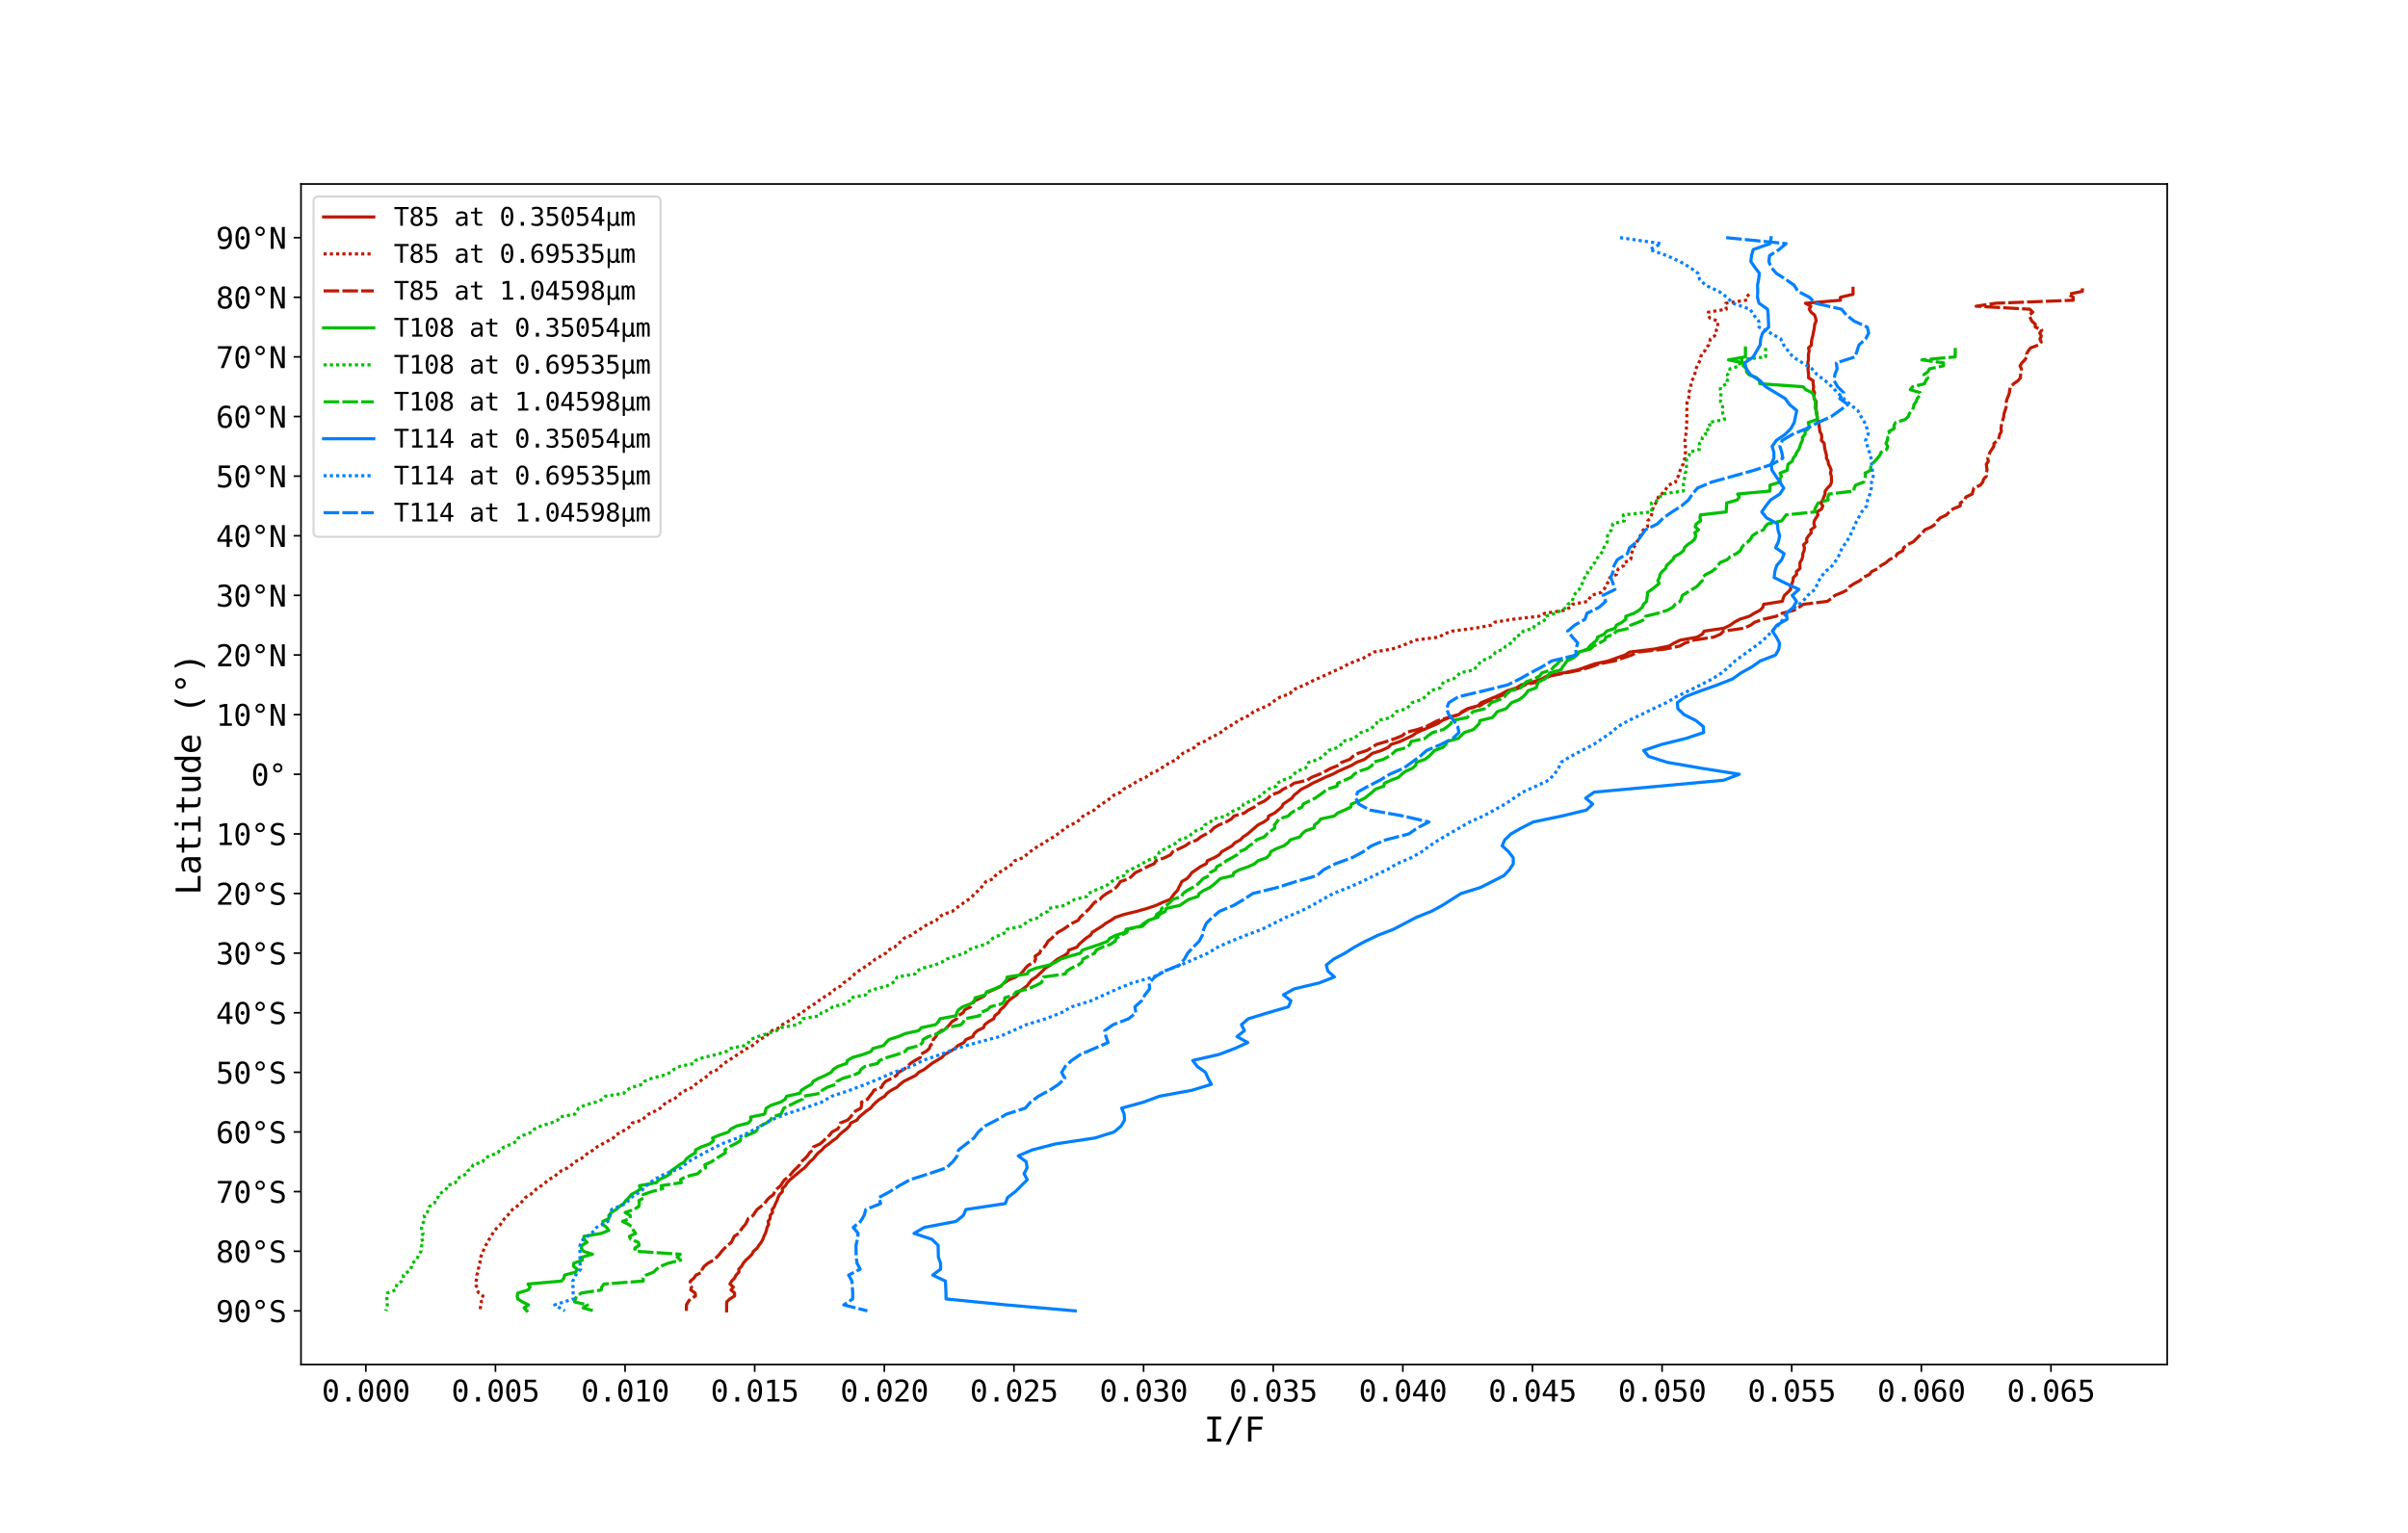 <?xml version="1.0" encoding="utf-8" standalone="no"?>
<!DOCTYPE svg PUBLIC "-//W3C//DTD SVG 1.1//EN"
  "http://www.w3.org/Graphics/SVG/1.1/DTD/svg11.dtd">
<svg xmlns:xlink="http://www.w3.org/1999/xlink" width="1152pt" height="733.68pt" viewBox="0 0 1152 733.68" xmlns="http://www.w3.org/2000/svg" version="1.1">
 <defs>
  <style type="text/css">*{stroke-linejoin: round; stroke-linecap: butt}</style>
 </defs>
 <g id="figure_1">
  <g id="patch_1">
   <path d="M 0 733.68 
L 1152 733.68 
L 1152 0 
L 0 0 
z
" style="fill: #ffffff"/>
  </g>
  <g id="axes_1">
   <g id="patch_2">
    <path d="M 144 652.975 
L 1036.8 652.975 
L 1036.8 88.042 
L 144 88.042 
z
" style="fill: #ffffff"/>
   </g>
   <g id="matplotlib.axis_1">
    <g id="xtick_1">
     <g id="line2d_1">
      <defs>
       <path id="m8bf35c02eb" d="M 0 0 
L 0 3.5 
" style="stroke: #000000; stroke-width: 0.8"/>
      </defs>
      <g>
       <use xlink:href="#m8bf35c02eb" x="175.012" y="652.975" style="stroke: #000000; stroke-width: 0.8"/>
      </g>
     </g>
     <g id="text_1">
      <!-- 0.000 -->
      <g transform="translate(153.941 670.687)scale(0.14 -0.14)">
       <defs>
        <path id="DejaVuSansMono-30" d="M 1509 2344 
Q 1509 2516 1629 2641 
Q 1750 2766 1919 2766 
Q 2094 2766 2219 2641 
Q 2344 2516 2344 2344 
Q 2344 2169 2220 2047 
Q 2097 1925 1919 1925 
Q 1744 1925 1626 2044 
Q 1509 2163 1509 2344 
z
M 1925 4250 
Q 1484 4250 1267 3775 
Q 1050 3300 1050 2328 
Q 1050 1359 1267 884 
Q 1484 409 1925 409 
Q 2369 409 2586 884 
Q 2803 1359 2803 2328 
Q 2803 3300 2586 3775 
Q 2369 4250 1925 4250 
z
M 1925 4750 
Q 2672 4750 3055 4137 
Q 3438 3525 3438 2328 
Q 3438 1134 3055 521 
Q 2672 -91 1925 -91 
Q 1178 -91 797 521 
Q 416 1134 416 2328 
Q 416 3525 797 4137 
Q 1178 4750 1925 4750 
z
" transform="scale(0.016)"/>
        <path id="DejaVuSansMono-2e" d="M 1528 953 
L 2316 953 
L 2316 0 
L 1528 0 
L 1528 953 
z
" transform="scale(0.016)"/>
       </defs>
       <use xlink:href="#DejaVuSansMono-30"/>
       <use xlink:href="#DejaVuSansMono-2e" x="60.205"/>
       <use xlink:href="#DejaVuSansMono-30" x="120.41"/>
       <use xlink:href="#DejaVuSansMono-30" x="180.615"/>
       <use xlink:href="#DejaVuSansMono-30" x="240.82"/>
      </g>
     </g>
    </g>
    <g id="xtick_2">
     <g id="line2d_2">
      <g>
       <use xlink:href="#m8bf35c02eb" x="237.026" y="652.975" style="stroke: #000000; stroke-width: 0.8"/>
      </g>
     </g>
     <g id="text_2">
      <!-- 0.005 -->
      <g transform="translate(215.955 670.687)scale(0.14 -0.14)">
       <defs>
        <path id="DejaVuSansMono-35" d="M 647 4666 
L 3009 4666 
L 3009 4134 
L 1222 4134 
L 1222 2988 
Q 1356 3038 1492 3061 
Q 1628 3084 1766 3084 
Q 2491 3084 2916 2656 
Q 3341 2228 3341 1497 
Q 3341 759 2895 334 
Q 2450 -91 1678 -91 
Q 1306 -91 998 -41 
Q 691 9 447 109 
L 447 750 
Q 734 594 1025 517 
Q 1316 441 1619 441 
Q 2141 441 2423 716 
Q 2706 991 2706 1497 
Q 2706 1997 2414 2275 
Q 2122 2553 1600 2553 
Q 1347 2553 1106 2495 
Q 866 2438 647 2322 
L 647 4666 
z
" transform="scale(0.016)"/>
       </defs>
       <use xlink:href="#DejaVuSansMono-30"/>
       <use xlink:href="#DejaVuSansMono-2e" x="60.205"/>
       <use xlink:href="#DejaVuSansMono-30" x="120.41"/>
       <use xlink:href="#DejaVuSansMono-30" x="180.615"/>
       <use xlink:href="#DejaVuSansMono-35" x="240.82"/>
      </g>
     </g>
    </g>
    <g id="xtick_3">
     <g id="line2d_3">
      <g>
       <use xlink:href="#m8bf35c02eb" x="299.04" y="652.975" style="stroke: #000000; stroke-width: 0.8"/>
      </g>
     </g>
     <g id="text_3">
      <!-- 0.010 -->
      <g transform="translate(277.969 670.687)scale(0.14 -0.14)">
       <defs>
        <path id="DejaVuSansMono-31" d="M 844 531 
L 1825 531 
L 1825 4097 
L 769 3859 
L 769 4434 
L 1819 4666 
L 2450 4666 
L 2450 531 
L 3419 531 
L 3419 0 
L 844 0 
L 844 531 
z
" transform="scale(0.016)"/>
       </defs>
       <use xlink:href="#DejaVuSansMono-30"/>
       <use xlink:href="#DejaVuSansMono-2e" x="60.205"/>
       <use xlink:href="#DejaVuSansMono-30" x="120.41"/>
       <use xlink:href="#DejaVuSansMono-31" x="180.615"/>
       <use xlink:href="#DejaVuSansMono-30" x="240.82"/>
      </g>
     </g>
    </g>
    <g id="xtick_4">
     <g id="line2d_4">
      <g>
       <use xlink:href="#m8bf35c02eb" x="361.054" y="652.975" style="stroke: #000000; stroke-width: 0.8"/>
      </g>
     </g>
     <g id="text_4">
      <!-- 0.015 -->
      <g transform="translate(339.983 670.687)scale(0.14 -0.14)">
       <use xlink:href="#DejaVuSansMono-30"/>
       <use xlink:href="#DejaVuSansMono-2e" x="60.205"/>
       <use xlink:href="#DejaVuSansMono-30" x="120.41"/>
       <use xlink:href="#DejaVuSansMono-31" x="180.615"/>
       <use xlink:href="#DejaVuSansMono-35" x="240.82"/>
      </g>
     </g>
    </g>
    <g id="xtick_5">
     <g id="line2d_5">
      <g>
       <use xlink:href="#m8bf35c02eb" x="423.068" y="652.975" style="stroke: #000000; stroke-width: 0.8"/>
      </g>
     </g>
     <g id="text_5">
      <!-- 0.020 -->
      <g transform="translate(401.997 670.687)scale(0.14 -0.14)">
       <defs>
        <path id="DejaVuSansMono-32" d="M 1166 531 
L 3309 531 
L 3309 0 
L 475 0 
L 475 531 
Q 1059 1147 1496 1619 
Q 1934 2091 2100 2284 
Q 2413 2666 2522 2902 
Q 2631 3138 2631 3384 
Q 2631 3775 2401 3997 
Q 2172 4219 1772 4219 
Q 1488 4219 1175 4116 
Q 863 4013 513 3803 
L 513 4441 
Q 834 4594 1145 4672 
Q 1456 4750 1759 4750 
Q 2444 4750 2861 4386 
Q 3278 4022 3278 3431 
Q 3278 3131 3139 2831 
Q 3000 2531 2688 2169 
Q 2513 1966 2180 1606 
Q 1847 1247 1166 531 
z
" transform="scale(0.016)"/>
       </defs>
       <use xlink:href="#DejaVuSansMono-30"/>
       <use xlink:href="#DejaVuSansMono-2e" x="60.205"/>
       <use xlink:href="#DejaVuSansMono-30" x="120.41"/>
       <use xlink:href="#DejaVuSansMono-32" x="180.615"/>
       <use xlink:href="#DejaVuSansMono-30" x="240.82"/>
      </g>
     </g>
    </g>
    <g id="xtick_6">
     <g id="line2d_6">
      <g>
       <use xlink:href="#m8bf35c02eb" x="485.081" y="652.975" style="stroke: #000000; stroke-width: 0.8"/>
      </g>
     </g>
     <g id="text_6">
      <!-- 0.025 -->
      <g transform="translate(464.01 670.687)scale(0.14 -0.14)">
       <use xlink:href="#DejaVuSansMono-30"/>
       <use xlink:href="#DejaVuSansMono-2e" x="60.205"/>
       <use xlink:href="#DejaVuSansMono-30" x="120.41"/>
       <use xlink:href="#DejaVuSansMono-32" x="180.615"/>
       <use xlink:href="#DejaVuSansMono-35" x="240.82"/>
      </g>
     </g>
    </g>
    <g id="xtick_7">
     <g id="line2d_7">
      <g>
       <use xlink:href="#m8bf35c02eb" x="547.095" y="652.975" style="stroke: #000000; stroke-width: 0.8"/>
      </g>
     </g>
     <g id="text_7">
      <!-- 0.030 -->
      <g transform="translate(526.024 670.687)scale(0.14 -0.14)">
       <defs>
        <path id="DejaVuSansMono-33" d="M 2425 2497 
Q 2884 2375 3128 2064 
Q 3372 1753 3372 1288 
Q 3372 644 2939 276 
Q 2506 -91 1741 -91 
Q 1419 -91 1084 -31 
Q 750 28 428 141 
L 428 769 
Q 747 603 1056 522 
Q 1366 441 1672 441 
Q 2191 441 2469 675 
Q 2747 909 2747 1350 
Q 2747 1756 2469 1995 
Q 2191 2234 1716 2234 
L 1234 2234 
L 1234 2753 
L 1716 2753 
Q 2150 2753 2394 2943 
Q 2638 3134 2638 3475 
Q 2638 3834 2411 4026 
Q 2184 4219 1766 4219 
Q 1488 4219 1191 4156 
Q 894 4094 569 3969 
L 569 4550 
Q 947 4650 1242 4700 
Q 1538 4750 1766 4750 
Q 2447 4750 2855 4408 
Q 3263 4066 3263 3500 
Q 3263 3116 3048 2859 
Q 2834 2603 2425 2497 
z
" transform="scale(0.016)"/>
       </defs>
       <use xlink:href="#DejaVuSansMono-30"/>
       <use xlink:href="#DejaVuSansMono-2e" x="60.205"/>
       <use xlink:href="#DejaVuSansMono-30" x="120.41"/>
       <use xlink:href="#DejaVuSansMono-33" x="180.615"/>
       <use xlink:href="#DejaVuSansMono-30" x="240.82"/>
      </g>
     </g>
    </g>
    <g id="xtick_8">
     <g id="line2d_8">
      <g>
       <use xlink:href="#m8bf35c02eb" x="609.109" y="652.975" style="stroke: #000000; stroke-width: 0.8"/>
      </g>
     </g>
     <g id="text_8">
      <!-- 0.035 -->
      <g transform="translate(588.038 670.687)scale(0.14 -0.14)">
       <use xlink:href="#DejaVuSansMono-30"/>
       <use xlink:href="#DejaVuSansMono-2e" x="60.205"/>
       <use xlink:href="#DejaVuSansMono-30" x="120.41"/>
       <use xlink:href="#DejaVuSansMono-33" x="180.615"/>
       <use xlink:href="#DejaVuSansMono-35" x="240.82"/>
      </g>
     </g>
    </g>
    <g id="xtick_9">
     <g id="line2d_9">
      <g>
       <use xlink:href="#m8bf35c02eb" x="671.123" y="652.975" style="stroke: #000000; stroke-width: 0.8"/>
      </g>
     </g>
     <g id="text_9">
      <!-- 0.040 -->
      <g transform="translate(650.052 670.687)scale(0.14 -0.14)">
       <defs>
        <path id="DejaVuSansMono-34" d="M 2297 4091 
L 825 1625 
L 2297 1625 
L 2297 4091 
z
M 2194 4666 
L 2925 4666 
L 2925 1625 
L 3547 1625 
L 3547 1113 
L 2925 1113 
L 2925 0 
L 2297 0 
L 2297 1113 
L 319 1113 
L 319 1709 
L 2194 4666 
z
" transform="scale(0.016)"/>
       </defs>
       <use xlink:href="#DejaVuSansMono-30"/>
       <use xlink:href="#DejaVuSansMono-2e" x="60.205"/>
       <use xlink:href="#DejaVuSansMono-30" x="120.41"/>
       <use xlink:href="#DejaVuSansMono-34" x="180.615"/>
       <use xlink:href="#DejaVuSansMono-30" x="240.82"/>
      </g>
     </g>
    </g>
    <g id="xtick_10">
     <g id="line2d_10">
      <g>
       <use xlink:href="#m8bf35c02eb" x="733.137" y="652.975" style="stroke: #000000; stroke-width: 0.8"/>
      </g>
     </g>
     <g id="text_10">
      <!-- 0.045 -->
      <g transform="translate(712.066 670.687)scale(0.14 -0.14)">
       <use xlink:href="#DejaVuSansMono-30"/>
       <use xlink:href="#DejaVuSansMono-2e" x="60.205"/>
       <use xlink:href="#DejaVuSansMono-30" x="120.41"/>
       <use xlink:href="#DejaVuSansMono-34" x="180.615"/>
       <use xlink:href="#DejaVuSansMono-35" x="240.82"/>
      </g>
     </g>
    </g>
    <g id="xtick_11">
     <g id="line2d_11">
      <g>
       <use xlink:href="#m8bf35c02eb" x="795.15" y="652.975" style="stroke: #000000; stroke-width: 0.8"/>
      </g>
     </g>
     <g id="text_11">
      <!-- 0.050 -->
      <g transform="translate(774.079 670.687)scale(0.14 -0.14)">
       <use xlink:href="#DejaVuSansMono-30"/>
       <use xlink:href="#DejaVuSansMono-2e" x="60.205"/>
       <use xlink:href="#DejaVuSansMono-30" x="120.41"/>
       <use xlink:href="#DejaVuSansMono-35" x="180.615"/>
       <use xlink:href="#DejaVuSansMono-30" x="240.82"/>
      </g>
     </g>
    </g>
    <g id="xtick_12">
     <g id="line2d_12">
      <g>
       <use xlink:href="#m8bf35c02eb" x="857.164" y="652.975" style="stroke: #000000; stroke-width: 0.8"/>
      </g>
     </g>
     <g id="text_12">
      <!-- 0.055 -->
      <g transform="translate(836.093 670.687)scale(0.14 -0.14)">
       <use xlink:href="#DejaVuSansMono-30"/>
       <use xlink:href="#DejaVuSansMono-2e" x="60.205"/>
       <use xlink:href="#DejaVuSansMono-30" x="120.41"/>
       <use xlink:href="#DejaVuSansMono-35" x="180.615"/>
       <use xlink:href="#DejaVuSansMono-35" x="240.82"/>
      </g>
     </g>
    </g>
    <g id="xtick_13">
     <g id="line2d_13">
      <g>
       <use xlink:href="#m8bf35c02eb" x="919.178" y="652.975" style="stroke: #000000; stroke-width: 0.8"/>
      </g>
     </g>
     <g id="text_13">
      <!-- 0.060 -->
      <g transform="translate(898.107 670.687)scale(0.14 -0.14)">
       <defs>
        <path id="DejaVuSansMono-36" d="M 3097 4563 
L 3097 3981 
Q 2900 4097 2678 4158 
Q 2456 4219 2216 4219 
Q 1616 4219 1306 3767 
Q 997 3316 997 2438 
Q 1147 2750 1412 2917 
Q 1678 3084 2022 3084 
Q 2697 3084 3067 2670 
Q 3438 2256 3438 1497 
Q 3438 741 3056 325 
Q 2675 -91 1984 -91 
Q 1172 -91 794 492 
Q 416 1075 416 2328 
Q 416 3509 870 4129 
Q 1325 4750 2188 4750 
Q 2419 4750 2650 4701 
Q 2881 4653 3097 4563 
z
M 1972 2591 
Q 1569 2591 1337 2300 
Q 1106 2009 1106 1497 
Q 1106 984 1337 693 
Q 1569 403 1972 403 
Q 2391 403 2603 679 
Q 2816 956 2816 1497 
Q 2816 2041 2603 2316 
Q 2391 2591 1972 2591 
z
" transform="scale(0.016)"/>
       </defs>
       <use xlink:href="#DejaVuSansMono-30"/>
       <use xlink:href="#DejaVuSansMono-2e" x="60.205"/>
       <use xlink:href="#DejaVuSansMono-30" x="120.41"/>
       <use xlink:href="#DejaVuSansMono-36" x="180.615"/>
       <use xlink:href="#DejaVuSansMono-30" x="240.82"/>
      </g>
     </g>
    </g>
    <g id="xtick_14">
     <g id="line2d_14">
      <g>
       <use xlink:href="#m8bf35c02eb" x="981.192" y="652.975" style="stroke: #000000; stroke-width: 0.8"/>
      </g>
     </g>
     <g id="text_14">
      <!-- 0.065 -->
      <g transform="translate(960.121 670.687)scale(0.14 -0.14)">
       <use xlink:href="#DejaVuSansMono-30"/>
       <use xlink:href="#DejaVuSansMono-2e" x="60.205"/>
       <use xlink:href="#DejaVuSansMono-30" x="120.41"/>
       <use xlink:href="#DejaVuSansMono-36" x="180.615"/>
       <use xlink:href="#DejaVuSansMono-35" x="240.82"/>
      </g>
     </g>
    </g>
    <g id="text_15">
     <!-- I/F -->
     <g transform="translate(575.951 689.841)scale(0.16 -0.16)">
      <defs>
       <path id="DejaVuSansMono-49" d="M 628 4666 
L 3219 4666 
L 3219 4134 
L 2241 4134 
L 2241 531 
L 3219 531 
L 3219 0 
L 628 0 
L 628 531 
L 1606 531 
L 1606 4134 
L 628 4134 
L 628 4666 
z
" transform="scale(0.016)"/>
       <path id="DejaVuSansMono-2f" d="M 2778 4666 
L 3372 4666 
L 916 -594 
L 319 -594 
L 2778 4666 
z
" transform="scale(0.016)"/>
       <path id="DejaVuSansMono-46" d="M 728 4666 
L 3475 4666 
L 3475 4134 
L 1363 4134 
L 1363 2759 
L 3278 2759 
L 3278 2228 
L 1363 2228 
L 1363 0 
L 728 0 
L 728 4666 
z
" transform="scale(0.016)"/>
      </defs>
      <use xlink:href="#DejaVuSansMono-49"/>
      <use xlink:href="#DejaVuSansMono-2f" x="60.205"/>
      <use xlink:href="#DejaVuSansMono-46" x="120.41"/>
     </g>
    </g>
   </g>
   <g id="matplotlib.axis_2">
    <g id="ytick_1">
     <g id="line2d_15">
      <defs>
       <path id="m268e62f4db" d="M 0 0 
L -3.5 0 
" style="stroke: #000000; stroke-width: 0.8"/>
      </defs>
      <g>
       <use xlink:href="#m268e62f4db" x="144" y="627.296" style="stroke: #000000; stroke-width: 0.8"/>
      </g>
     </g>
     <g id="text_16">
      <!-- 90°S -->
      <g transform="translate(103.286 632.652)scale(0.14 -0.14)">
       <defs>
        <path id="DejaVuSansMono-39" d="M 1863 2069 
Q 2266 2069 2495 2359 
Q 2725 2650 2725 3163 
Q 2725 3675 2495 3965 
Q 2266 4256 1863 4256 
Q 1444 4256 1231 3979 
Q 1019 3703 1019 3163 
Q 1019 2619 1230 2344 
Q 1441 2069 1863 2069 
z
M 738 97 
L 738 678 
Q 934 563 1156 502 
Q 1378 441 1619 441 
Q 2219 441 2526 892 
Q 2834 1344 2834 2222 
Q 2688 1909 2422 1742 
Q 2156 1575 1813 1575 
Q 1138 1575 767 1990 
Q 397 2406 397 3169 
Q 397 3922 776 4336 
Q 1156 4750 1850 4750 
Q 2663 4750 3041 4165 
Q 3419 3581 3419 2328 
Q 3419 1150 2964 529 
Q 2509 -91 1644 -91 
Q 1416 -91 1184 -42 
Q 953 6 738 97 
z
" transform="scale(0.016)"/>
        <path id="DejaVuSansMono-b0" d="M 1925 4750 
Q 2128 4750 2311 4673 
Q 2494 4597 2631 4453 
Q 2772 4313 2845 4134 
Q 2919 3956 2919 3750 
Q 2919 3338 2628 3052 
Q 2338 2766 1919 2766 
Q 1497 2766 1215 3047 
Q 934 3328 934 3750 
Q 934 4169 1221 4459 
Q 1509 4750 1925 4750 
z
M 1925 4347 
Q 1678 4347 1504 4173 
Q 1331 4000 1331 3750 
Q 1331 3500 1501 3331 
Q 1672 3163 1919 3163 
Q 2169 3163 2345 3334 
Q 2522 3506 2522 3750 
Q 2522 3997 2347 4172 
Q 2172 4347 1925 4347 
z
" transform="scale(0.016)"/>
        <path id="DejaVuSansMono-53" d="M 3163 4506 
L 3163 3866 
Q 2875 4050 2586 4144 
Q 2297 4238 2003 4238 
Q 1556 4238 1297 4030 
Q 1038 3822 1038 3469 
Q 1038 3159 1208 2996 
Q 1378 2834 1844 2725 
L 2175 2650 
Q 2831 2497 3131 2169 
Q 3431 1841 3431 1275 
Q 3431 609 3018 259 
Q 2606 -91 1819 -91 
Q 1491 -91 1159 -20 
Q 828 50 494 191 
L 494 863 
Q 853 634 1173 528 
Q 1494 422 1819 422 
Q 2297 422 2562 636 
Q 2828 850 2828 1234 
Q 2828 1584 2645 1768 
Q 2463 1953 2009 2053 
L 1672 2131 
Q 1022 2278 728 2575 
Q 434 2872 434 3372 
Q 434 3997 854 4373 
Q 1275 4750 1972 4750 
Q 2241 4750 2537 4689 
Q 2834 4628 3163 4506 
z
" transform="scale(0.016)"/>
       </defs>
       <use xlink:href="#DejaVuSansMono-39"/>
       <use xlink:href="#DejaVuSansMono-30" x="60.205"/>
       <use xlink:href="#DejaVuSansMono-b0" x="120.41"/>
       <use xlink:href="#DejaVuSansMono-53" x="180.615"/>
      </g>
     </g>
    </g>
    <g id="ytick_2">
     <g id="line2d_16">
      <g>
       <use xlink:href="#m268e62f4db" x="144" y="598.764" style="stroke: #000000; stroke-width: 0.8"/>
      </g>
     </g>
     <g id="text_17">
      <!-- 80°S -->
      <g transform="translate(103.286 604.12)scale(0.14 -0.14)">
       <defs>
        <path id="DejaVuSansMono-38" d="M 1925 2216 
Q 1503 2216 1273 1980 
Q 1044 1744 1044 1313 
Q 1044 881 1276 642 
Q 1509 403 1925 403 
Q 2350 403 2579 639 
Q 2809 875 2809 1313 
Q 2809 1741 2576 1978 
Q 2344 2216 1925 2216 
z
M 1375 2478 
Q 972 2581 745 2862 
Q 519 3144 519 3541 
Q 519 4097 897 4423 
Q 1275 4750 1925 4750 
Q 2578 4750 2956 4423 
Q 3334 4097 3334 3541 
Q 3334 3144 3107 2862 
Q 2881 2581 2478 2478 
Q 2947 2375 3195 2062 
Q 3444 1750 3444 1253 
Q 3444 622 3041 265 
Q 2638 -91 1925 -91 
Q 1213 -91 811 264 
Q 409 619 409 1247 
Q 409 1747 657 2061 
Q 906 2375 1375 2478 
z
M 1147 3481 
Q 1147 3106 1347 2909 
Q 1547 2713 1925 2713 
Q 2306 2713 2506 2909 
Q 2706 3106 2706 3481 
Q 2706 3863 2507 4063 
Q 2309 4263 1925 4263 
Q 1547 4263 1347 4061 
Q 1147 3859 1147 3481 
z
" transform="scale(0.016)"/>
       </defs>
       <use xlink:href="#DejaVuSansMono-38"/>
       <use xlink:href="#DejaVuSansMono-30" x="60.205"/>
       <use xlink:href="#DejaVuSansMono-b0" x="120.41"/>
       <use xlink:href="#DejaVuSansMono-53" x="180.615"/>
      </g>
     </g>
    </g>
    <g id="ytick_3">
     <g id="line2d_17">
      <g>
       <use xlink:href="#m268e62f4db" x="144" y="570.232" style="stroke: #000000; stroke-width: 0.8"/>
      </g>
     </g>
     <g id="text_18">
      <!-- 70°S -->
      <g transform="translate(103.286 575.588)scale(0.14 -0.14)">
       <defs>
        <path id="DejaVuSansMono-37" d="M 434 4666 
L 3372 4666 
L 3372 4397 
L 1703 0 
L 1044 0 
L 2669 4134 
L 434 4134 
L 434 4666 
z
" transform="scale(0.016)"/>
       </defs>
       <use xlink:href="#DejaVuSansMono-37"/>
       <use xlink:href="#DejaVuSansMono-30" x="60.205"/>
       <use xlink:href="#DejaVuSansMono-b0" x="120.41"/>
       <use xlink:href="#DejaVuSansMono-53" x="180.615"/>
      </g>
     </g>
    </g>
    <g id="ytick_4">
     <g id="line2d_18">
      <g>
       <use xlink:href="#m268e62f4db" x="144" y="541.7" style="stroke: #000000; stroke-width: 0.8"/>
      </g>
     </g>
     <g id="text_19">
      <!-- 60°S -->
      <g transform="translate(103.286 547.056)scale(0.14 -0.14)">
       <use xlink:href="#DejaVuSansMono-36"/>
       <use xlink:href="#DejaVuSansMono-30" x="60.205"/>
       <use xlink:href="#DejaVuSansMono-b0" x="120.41"/>
       <use xlink:href="#DejaVuSansMono-53" x="180.615"/>
      </g>
     </g>
    </g>
    <g id="ytick_5">
     <g id="line2d_19">
      <g>
       <use xlink:href="#m268e62f4db" x="144" y="513.168" style="stroke: #000000; stroke-width: 0.8"/>
      </g>
     </g>
     <g id="text_20">
      <!-- 50°S -->
      <g transform="translate(103.286 518.524)scale(0.14 -0.14)">
       <use xlink:href="#DejaVuSansMono-35"/>
       <use xlink:href="#DejaVuSansMono-30" x="60.205"/>
       <use xlink:href="#DejaVuSansMono-b0" x="120.41"/>
       <use xlink:href="#DejaVuSansMono-53" x="180.615"/>
      </g>
     </g>
    </g>
    <g id="ytick_6">
     <g id="line2d_20">
      <g>
       <use xlink:href="#m268e62f4db" x="144" y="484.636" style="stroke: #000000; stroke-width: 0.8"/>
      </g>
     </g>
     <g id="text_21">
      <!-- 40°S -->
      <g transform="translate(103.286 489.992)scale(0.14 -0.14)">
       <use xlink:href="#DejaVuSansMono-34"/>
       <use xlink:href="#DejaVuSansMono-30" x="60.205"/>
       <use xlink:href="#DejaVuSansMono-b0" x="120.41"/>
       <use xlink:href="#DejaVuSansMono-53" x="180.615"/>
      </g>
     </g>
    </g>
    <g id="ytick_7">
     <g id="line2d_21">
      <g>
       <use xlink:href="#m268e62f4db" x="144" y="456.104" style="stroke: #000000; stroke-width: 0.8"/>
      </g>
     </g>
     <g id="text_22">
      <!-- 30°S -->
      <g transform="translate(103.286 461.46)scale(0.14 -0.14)">
       <use xlink:href="#DejaVuSansMono-33"/>
       <use xlink:href="#DejaVuSansMono-30" x="60.205"/>
       <use xlink:href="#DejaVuSansMono-b0" x="120.41"/>
       <use xlink:href="#DejaVuSansMono-53" x="180.615"/>
      </g>
     </g>
    </g>
    <g id="ytick_8">
     <g id="line2d_22">
      <g>
       <use xlink:href="#m268e62f4db" x="144" y="427.572" style="stroke: #000000; stroke-width: 0.8"/>
      </g>
     </g>
     <g id="text_23">
      <!-- 20°S -->
      <g transform="translate(103.286 432.928)scale(0.14 -0.14)">
       <use xlink:href="#DejaVuSansMono-32"/>
       <use xlink:href="#DejaVuSansMono-30" x="60.205"/>
       <use xlink:href="#DejaVuSansMono-b0" x="120.41"/>
       <use xlink:href="#DejaVuSansMono-53" x="180.615"/>
      </g>
     </g>
    </g>
    <g id="ytick_9">
     <g id="line2d_23">
      <g>
       <use xlink:href="#m268e62f4db" x="144" y="399.04" style="stroke: #000000; stroke-width: 0.8"/>
      </g>
     </g>
     <g id="text_24">
      <!-- 10°S -->
      <g transform="translate(103.286 404.396)scale(0.14 -0.14)">
       <use xlink:href="#DejaVuSansMono-31"/>
       <use xlink:href="#DejaVuSansMono-30" x="60.205"/>
       <use xlink:href="#DejaVuSansMono-b0" x="120.41"/>
       <use xlink:href="#DejaVuSansMono-53" x="180.615"/>
      </g>
     </g>
    </g>
    <g id="ytick_10">
     <g id="line2d_24">
      <g>
       <use xlink:href="#m268e62f4db" x="144" y="370.508" style="stroke: #000000; stroke-width: 0.8"/>
      </g>
     </g>
     <g id="text_25">
      <!-- 0° -->
      <g transform="translate(120.143 375.864)scale(0.14 -0.14)">
       <use xlink:href="#DejaVuSansMono-30"/>
       <use xlink:href="#DejaVuSansMono-b0" x="60.205"/>
      </g>
     </g>
    </g>
    <g id="ytick_11">
     <g id="line2d_25">
      <g>
       <use xlink:href="#m268e62f4db" x="144" y="341.976" style="stroke: #000000; stroke-width: 0.8"/>
      </g>
     </g>
     <g id="text_26">
      <!-- 10°N -->
      <g transform="translate(103.286 347.332)scale(0.14 -0.14)">
       <defs>
        <path id="DejaVuSansMono-4e" d="M 434 4666 
L 1234 4666 
L 2809 825 
L 2809 4666 
L 3419 4666 
L 3419 0 
L 2619 0 
L 1044 3841 
L 1044 0 
L 434 0 
L 434 4666 
z
" transform="scale(0.016)"/>
       </defs>
       <use xlink:href="#DejaVuSansMono-31"/>
       <use xlink:href="#DejaVuSansMono-30" x="60.205"/>
       <use xlink:href="#DejaVuSansMono-b0" x="120.41"/>
       <use xlink:href="#DejaVuSansMono-4e" x="180.615"/>
      </g>
     </g>
    </g>
    <g id="ytick_12">
     <g id="line2d_26">
      <g>
       <use xlink:href="#m268e62f4db" x="144" y="313.444" style="stroke: #000000; stroke-width: 0.8"/>
      </g>
     </g>
     <g id="text_27">
      <!-- 20°N -->
      <g transform="translate(103.286 318.8)scale(0.14 -0.14)">
       <use xlink:href="#DejaVuSansMono-32"/>
       <use xlink:href="#DejaVuSansMono-30" x="60.205"/>
       <use xlink:href="#DejaVuSansMono-b0" x="120.41"/>
       <use xlink:href="#DejaVuSansMono-4e" x="180.615"/>
      </g>
     </g>
    </g>
    <g id="ytick_13">
     <g id="line2d_27">
      <g>
       <use xlink:href="#m268e62f4db" x="144" y="284.912" style="stroke: #000000; stroke-width: 0.8"/>
      </g>
     </g>
     <g id="text_28">
      <!-- 30°N -->
      <g transform="translate(103.286 290.268)scale(0.14 -0.14)">
       <use xlink:href="#DejaVuSansMono-33"/>
       <use xlink:href="#DejaVuSansMono-30" x="60.205"/>
       <use xlink:href="#DejaVuSansMono-b0" x="120.41"/>
       <use xlink:href="#DejaVuSansMono-4e" x="180.615"/>
      </g>
     </g>
    </g>
    <g id="ytick_14">
     <g id="line2d_28">
      <g>
       <use xlink:href="#m268e62f4db" x="144" y="256.38" style="stroke: #000000; stroke-width: 0.8"/>
      </g>
     </g>
     <g id="text_29">
      <!-- 40°N -->
      <g transform="translate(103.286 261.736)scale(0.14 -0.14)">
       <use xlink:href="#DejaVuSansMono-34"/>
       <use xlink:href="#DejaVuSansMono-30" x="60.205"/>
       <use xlink:href="#DejaVuSansMono-b0" x="120.41"/>
       <use xlink:href="#DejaVuSansMono-4e" x="180.615"/>
      </g>
     </g>
    </g>
    <g id="ytick_15">
     <g id="line2d_29">
      <g>
       <use xlink:href="#m268e62f4db" x="144" y="227.848" style="stroke: #000000; stroke-width: 0.8"/>
      </g>
     </g>
     <g id="text_30">
      <!-- 50°N -->
      <g transform="translate(103.286 233.204)scale(0.14 -0.14)">
       <use xlink:href="#DejaVuSansMono-35"/>
       <use xlink:href="#DejaVuSansMono-30" x="60.205"/>
       <use xlink:href="#DejaVuSansMono-b0" x="120.41"/>
       <use xlink:href="#DejaVuSansMono-4e" x="180.615"/>
      </g>
     </g>
    </g>
    <g id="ytick_16">
     <g id="line2d_30">
      <g>
       <use xlink:href="#m268e62f4db" x="144" y="199.316" style="stroke: #000000; stroke-width: 0.8"/>
      </g>
     </g>
     <g id="text_31">
      <!-- 60°N -->
      <g transform="translate(103.286 204.672)scale(0.14 -0.14)">
       <use xlink:href="#DejaVuSansMono-36"/>
       <use xlink:href="#DejaVuSansMono-30" x="60.205"/>
       <use xlink:href="#DejaVuSansMono-b0" x="120.41"/>
       <use xlink:href="#DejaVuSansMono-4e" x="180.615"/>
      </g>
     </g>
    </g>
    <g id="ytick_17">
     <g id="line2d_31">
      <g>
       <use xlink:href="#m268e62f4db" x="144" y="170.784" style="stroke: #000000; stroke-width: 0.8"/>
      </g>
     </g>
     <g id="text_32">
      <!-- 70°N -->
      <g transform="translate(103.286 176.14)scale(0.14 -0.14)">
       <use xlink:href="#DejaVuSansMono-37"/>
       <use xlink:href="#DejaVuSansMono-30" x="60.205"/>
       <use xlink:href="#DejaVuSansMono-b0" x="120.41"/>
       <use xlink:href="#DejaVuSansMono-4e" x="180.615"/>
      </g>
     </g>
    </g>
    <g id="ytick_18">
     <g id="line2d_32">
      <g>
       <use xlink:href="#m268e62f4db" x="144" y="142.252" style="stroke: #000000; stroke-width: 0.8"/>
      </g>
     </g>
     <g id="text_33">
      <!-- 80°N -->
      <g transform="translate(103.286 147.608)scale(0.14 -0.14)">
       <use xlink:href="#DejaVuSansMono-38"/>
       <use xlink:href="#DejaVuSansMono-30" x="60.205"/>
       <use xlink:href="#DejaVuSansMono-b0" x="120.41"/>
       <use xlink:href="#DejaVuSansMono-4e" x="180.615"/>
      </g>
     </g>
    </g>
    <g id="ytick_19">
     <g id="line2d_33">
      <g>
       <use xlink:href="#m268e62f4db" x="144" y="113.72" style="stroke: #000000; stroke-width: 0.8"/>
      </g>
     </g>
     <g id="text_34">
      <!-- 90°N -->
      <g transform="translate(103.286 119.076)scale(0.14 -0.14)">
       <use xlink:href="#DejaVuSansMono-39"/>
       <use xlink:href="#DejaVuSansMono-30" x="60.205"/>
       <use xlink:href="#DejaVuSansMono-b0" x="120.41"/>
       <use xlink:href="#DejaVuSansMono-4e" x="180.615"/>
      </g>
     </g>
    </g>
    <g id="text_35">
     <!-- Latitude (°) -->
     <g transform="translate(95.959 428.303)rotate(-90)scale(0.16 -0.16)">
      <defs>
       <path id="DejaVuSansMono-4c" d="M 672 4666 
L 1306 4666 
L 1306 531 
L 3559 531 
L 3559 0 
L 672 0 
L 672 4666 
z
" transform="scale(0.016)"/>
       <path id="DejaVuSansMono-61" d="M 2194 1759 
L 2003 1759 
Q 1500 1759 1245 1582 
Q 991 1406 991 1056 
Q 991 741 1181 566 
Q 1372 391 1709 391 
Q 2184 391 2456 720 
Q 2728 1050 2731 1631 
L 2731 1759 
L 2194 1759 
z
M 3309 1997 
L 3309 0 
L 2731 0 
L 2731 519 
Q 2547 206 2267 57 
Q 1988 -91 1588 -91 
Q 1053 -91 734 211 
Q 416 513 416 1019 
Q 416 1603 808 1906 
Q 1200 2209 1959 2209 
L 2731 2209 
L 2731 2300 
Q 2728 2719 2518 2908 
Q 2309 3097 1850 3097 
Q 1556 3097 1256 3012 
Q 956 2928 672 2766 
L 672 3341 
Q 991 3463 1283 3523 
Q 1575 3584 1850 3584 
Q 2284 3584 2592 3456 
Q 2900 3328 3091 3072 
Q 3209 2916 3259 2686 
Q 3309 2456 3309 1997 
z
" transform="scale(0.016)"/>
       <path id="DejaVuSansMono-74" d="M 1919 4494 
L 1919 3500 
L 3225 3500 
L 3225 3053 
L 1919 3053 
L 1919 1153 
Q 1919 766 2066 612 
Q 2213 459 2578 459 
L 3225 459 
L 3225 0 
L 2522 0 
Q 1875 0 1609 259 
Q 1344 519 1344 1153 
L 1344 3053 
L 409 3053 
L 409 3500 
L 1344 3500 
L 1344 4494 
L 1919 4494 
z
" transform="scale(0.016)"/>
       <path id="DejaVuSansMono-69" d="M 800 3500 
L 2272 3500 
L 2272 447 
L 3413 447 
L 3413 0 
L 556 0 
L 556 447 
L 1697 447 
L 1697 3053 
L 800 3053 
L 800 3500 
z
M 1697 4863 
L 2272 4863 
L 2272 4134 
L 1697 4134 
L 1697 4863 
z
" transform="scale(0.016)"/>
       <path id="DejaVuSansMono-75" d="M 609 1325 
L 609 3494 
L 1184 3494 
L 1184 1325 
Q 1184 853 1351 631 
Q 1519 409 1869 409 
Q 2275 409 2490 695 
Q 2706 981 2706 1516 
L 2706 3494 
L 3284 3494 
L 3284 0 
L 2706 0 
L 2706 525 
Q 2553 222 2289 65 
Q 2025 -91 1672 -91 
Q 1134 -91 871 261 
Q 609 613 609 1325 
z
" transform="scale(0.016)"/>
       <path id="DejaVuSansMono-64" d="M 2681 3053 
L 2681 4863 
L 3256 4863 
L 3256 0 
L 2681 0 
L 2681 441 
Q 2538 181 2298 45 
Q 2059 -91 1747 -91 
Q 1113 -91 748 401 
Q 384 894 384 1759 
Q 384 2613 750 3098 
Q 1116 3584 1747 3584 
Q 2063 3584 2303 3448 
Q 2544 3313 2681 3053 
z
M 991 1747 
Q 991 1078 1203 737 
Q 1416 397 1831 397 
Q 2247 397 2464 740 
Q 2681 1084 2681 1747 
Q 2681 2413 2464 2755 
Q 2247 3097 1831 3097 
Q 1416 3097 1203 2756 
Q 991 2416 991 1747 
z
" transform="scale(0.016)"/>
       <path id="DejaVuSansMono-65" d="M 3475 1894 
L 3475 1613 
L 984 1613 
L 984 1594 
Q 984 1022 1282 709 
Q 1581 397 2125 397 
Q 2400 397 2700 484 
Q 3000 572 3341 750 
L 3341 178 
Q 3013 44 2708 -23 
Q 2403 -91 2119 -91 
Q 1303 -91 843 398 
Q 384 888 384 1747 
Q 384 2584 834 3084 
Q 1284 3584 2034 3584 
Q 2703 3584 3089 3131 
Q 3475 2678 3475 1894 
z
M 2900 2063 
Q 2888 2569 2661 2833 
Q 2434 3097 2009 3097 
Q 1594 3097 1325 2822 
Q 1056 2547 1006 2059 
L 2900 2063 
z
" transform="scale(0.016)"/>
       <path id="DejaVuSansMono-20" transform="scale(0.016)"/>
       <path id="DejaVuSansMono-28" d="M 2766 4856 
Q 2350 4144 2145 3436 
Q 1941 2728 1941 2009 
Q 1941 1294 2145 584 
Q 2350 -125 2766 -844 
L 2266 -844 
Q 1794 -100 1562 604 
Q 1331 1309 1331 2009 
Q 1331 2706 1562 3412 
Q 1794 4119 2266 4856 
L 2766 4856 
z
" transform="scale(0.016)"/>
       <path id="DejaVuSansMono-29" d="M 1088 4856 
L 1588 4856 
Q 2059 4119 2290 3412 
Q 2522 2706 2522 2009 
Q 2522 1306 2290 600 
Q 2059 -106 1588 -844 
L 1088 -844 
Q 1503 -119 1708 590 
Q 1913 1300 1913 2009 
Q 1913 2722 1708 3431 
Q 1503 4141 1088 4856 
z
" transform="scale(0.016)"/>
      </defs>
      <use xlink:href="#DejaVuSansMono-4c"/>
      <use xlink:href="#DejaVuSansMono-61" x="60.205"/>
      <use xlink:href="#DejaVuSansMono-74" x="120.41"/>
      <use xlink:href="#DejaVuSansMono-69" x="180.615"/>
      <use xlink:href="#DejaVuSansMono-74" x="240.82"/>
      <use xlink:href="#DejaVuSansMono-75" x="301.025"/>
      <use xlink:href="#DejaVuSansMono-64" x="361.23"/>
      <use xlink:href="#DejaVuSansMono-65" x="421.436"/>
      <use xlink:href="#DejaVuSansMono-20" x="481.641"/>
      <use xlink:href="#DejaVuSansMono-28" x="541.846"/>
      <use xlink:href="#DejaVuSansMono-b0" x="602.051"/>
      <use xlink:href="#DejaVuSansMono-29" x="662.256"/>
     </g>
    </g>
   </g>
   <g id="line2d_34">
    <path d="M 886.505 137.973 
L 886.505 140.826 
L 880.466 142.252 
L 880.466 143.679 
L 863.728 145.106 
L 866.33 146.532 
L 865.537 147.959 
L 866.431 149.385 
L 868.146 150.812 
L 868.61 152.239 
L 868.852 153.665 
L 868.193 155.092 
L 867.816 157.945 
L 867.467 159.372 
L 867.238 160.798 
L 866.814 162.225 
L 866.599 163.651 
L 866.639 165.078 
L 865.207 166.505 
L 865.537 167.931 
L 865.18 169.358 
L 865.16 172.211 
L 864.837 173.638 
L 865.153 175.064 
L 864.938 176.491 
L 865.247 179.344 
L 865.214 180.771 
L 867.393 182.197 
L 867.399 183.624 
L 867.655 185.05 
L 867.467 186.477 
L 868.132 187.904 
L 867.81 189.33 
L 867.971 190.757 
L 868.886 192.183 
L 868.691 195.037 
L 868.838 196.463 
L 869.215 197.89 
L 869.289 199.316 
L 869.498 200.743 
L 870.069 202.17 
L 870.634 206.449 
L 871.374 207.876 
L 871.549 209.303 
L 871.333 210.729 
L 872.719 212.156 
L 872.813 213.582 
L 873.048 215.009 
L 873.801 217.862 
L 873.768 219.289 
L 874.575 220.715 
L 874.763 222.142 
L 875.523 223.569 
L 876.048 224.995 
L 875.671 226.422 
L 876.149 227.848 
L 876.216 230.702 
L 875.684 232.128 
L 874.266 233.555 
L 873.169 234.981 
L 873.102 236.408 
L 872.013 239.261 
L 871.051 240.688 
L 872.04 242.114 
L 871.495 243.541 
L 869.276 244.968 
L 869.719 246.394 
L 867.944 249.247 
L 867.783 250.674 
L 868.274 252.101 
L 866.303 253.527 
L 866.532 254.954 
L 865.247 256.38 
L 864.265 257.807 
L 864.44 259.234 
L 862.826 260.66 
L 863.264 262.087 
L 863.089 263.513 
L 862.477 264.94 
L 862.43 266.367 
L 861.972 267.793 
L 861.105 269.22 
L 861.105 272.073 
L 859.41 273.5 
L 859.504 274.926 
L 857.951 276.353 
L 857.789 277.779 
L 857.298 279.206 
L 856.626 280.633 
L 856.639 282.059 
L 855.254 283.486 
L 853.66 284.912 
L 853.089 286.339 
L 852.645 287.766 
L 843.721 289.192 
L 843.378 290.619 
L 841.979 292.045 
L 839.222 293.472 
L 836.915 294.899 
L 832.329 296.325 
L 829.693 297.752 
L 827.742 299.178 
L 824.75 300.605 
L 815.268 302.032 
L 814.373 303.458 
L 811.945 304.885 
L 803.916 306.311 
L 800.843 307.738 
L 798.536 309.165 
L 791.421 310.591 
L 779.646 312.018 
L 777.386 313.444 
L 769.35 316.298 
L 762.719 317.724 
L 754.763 320.577 
L 747.857 322.004 
L 740.237 323.431 
L 737.608 324.857 
L 733.512 326.284 
L 727.742 327.71 
L 725.597 329.137 
L 721.017 330.564 
L 718.556 331.99 
L 715.503 333.417 
L 708.509 336.27 
L 707.191 337.697 
L 702.107 339.123 
L 699.471 340.55 
L 697.89 341.976 
L 693.23 343.403 
L 689.894 344.83 
L 687.796 346.256 
L 681.186 349.109 
L 677.769 350.536 
L 675.833 351.963 
L 669.78 354.816 
L 665.49 356.242 
L 664.118 357.669 
L 660.95 359.096 
L 656.519 360.522 
L 652.793 363.375 
L 648.993 364.802 
L 646.666 366.229 
L 640.17 369.082 
L 637.521 370.508 
L 634.003 371.935 
L 631.132 373.362 
L 627.951 374.788 
L 625.543 376.215 
L 622.584 377.641 
L 620.944 379.068 
L 619.121 380.495 
L 618.085 381.921 
L 613.896 384.774 
L 613.176 386.201 
L 609.814 389.054 
L 606.915 390.481 
L 606.626 391.907 
L 604.629 393.334 
L 601.825 394.761 
L 596.888 399.04 
L 594.75 400.467 
L 593.439 401.894 
L 590.742 403.32 
L 589.444 404.747 
L 584.434 407.6 
L 583.338 409.027 
L 580.856 410.453 
L 577.615 411.88 
L 577.124 413.306 
L 574.313 414.733 
L 570.19 417.586 
L 569.155 419.013 
L 567.864 420.439 
L 565.375 421.866 
L 564.71 423.293 
L 563.896 424.719 
L 563.331 426.146 
L 561.878 427.572 
L 559.767 430.426 
L 556.075 431.852 
L 553.055 433.279 
L 548.765 434.705 
L 543.755 436.132 
L 537.864 437.559 
L 533.553 438.985 
L 531.495 440.412 
L 529.014 441.838 
L 527.124 443.265 
L 522.551 446.118 
L 521.704 447.545 
L 519.525 448.971 
L 516.263 451.825 
L 515.227 453.251 
L 511.273 454.678 
L 510.849 456.104 
L 508.657 457.531 
L 505.92 458.958 
L 504.151 460.384 
L 502.632 461.811 
L 500.13 463.237 
L 498.758 464.664 
L 495.698 467.517 
L 493.479 468.944 
L 491.293 471.797 
L 487.413 474.65 
L 486.371 476.077 
L 484.259 477.503 
L 482.497 478.93 
L 480.258 481.783 
L 478.603 483.21 
L 477.796 484.636 
L 475.907 486.063 
L 475.429 487.49 
L 472.934 488.916 
L 471.085 490.343 
L 470.527 491.769 
L 467.588 493.196 
L 466.028 494.623 
L 465.436 496.049 
L 462.073 497.476 
L 461.145 498.902 
L 458.301 500.329 
L 456.808 501.756 
L 454.474 503.182 
L 451.885 504.609 
L 450.587 506.035 
L 445.826 508.889 
L 442.181 511.742 
L 439.491 513.168 
L 438.126 514.595 
L 432.383 517.448 
L 430.547 518.875 
L 429.081 520.301 
L 426.357 521.728 
L 424.347 523.155 
L 423.23 524.581 
L 420.843 526.008 
L 419.067 527.434 
L 417.662 528.861 
L 416.499 530.288 
L 414.373 531.714 
L 410.984 534.567 
L 409.989 535.994 
L 407.003 537.421 
L 406.371 538.847 
L 404.932 540.274 
L 403.096 541.7 
L 401.475 543.127 
L 400.291 544.554 
L 398.2 545.98 
L 396.485 547.407 
L 394.434 548.833 
L 393.25 550.26 
L 391.455 551.687 
L 390.17 553.113 
L 389.115 554.54 
L 387.42 555.966 
L 384.938 558.82 
L 383.055 560.246 
L 377.951 564.526 
L 376.586 565.953 
L 375.752 567.379 
L 374.246 568.806 
L 374.326 570.232 
L 372.901 571.659 
L 372.201 573.086 
L 371.757 574.512 
L 370.991 575.939 
L 370.46 577.365 
L 369.404 578.792 
L 369.605 580.219 
L 368.442 581.645 
L 368.449 583.072 
L 367.46 584.498 
L 367.736 585.925 
L 366.976 587.352 
L 366.653 588.778 
L 366.156 590.205 
L 365.463 591.631 
L 364.972 593.058 
L 364.178 594.485 
L 363.076 595.911 
L 362.181 597.338 
L 360.48 598.764 
L 359.767 600.191 
L 358.388 601.618 
L 356.821 603.044 
L 355.584 604.471 
L 354.837 605.897 
L 353.445 607.324 
L 353.513 608.751 
L 352.134 610.177 
L 351.435 611.604 
L 350.016 613.03 
L 349.195 614.457 
L 350.85 615.884 
L 349.706 617.31 
L 351.428 618.737 
L 351.448 620.163 
L 349.141 621.59 
L 347.649 623.017 
L 347.615 627.296 
L 347.615 627.296 
" clip-path="url(#p38c62892c8)" style="fill: none; stroke: #bf1a00; stroke-width: 1.5; stroke-linecap: square"/>
   </g>
   <g id="line2d_35">
    <path d="M 836.859 140.826 
L 835.173 142.252 
L 835.173 143.679 
L 825.617 145.106 
L 825.617 146.532 
L 825.899 147.959 
L 817.263 149.385 
L 817.07 150.812 
L 818.043 152.239 
L 821.8 153.665 
L 821.756 155.092 
L 821.904 156.518 
L 821.08 157.945 
L 821.221 159.372 
L 820.226 160.798 
L 818.199 162.225 
L 817.991 163.651 
L 817.508 165.078 
L 816.075 166.505 
L 815.585 167.931 
L 814.174 169.358 
L 813.647 170.784 
L 813.417 172.211 
L 811.308 176.491 
L 811.108 177.917 
L 810.209 180.771 
L 809.355 182.197 
L 808.486 186.477 
L 807.9 187.904 
L 808.175 189.33 
L 807.781 190.757 
L 807.098 192.183 
L 807.068 195.037 
L 806.964 196.463 
L 807.061 197.89 
L 806.897 200.743 
L 806.942 202.17 
L 806.63 203.596 
L 806.823 205.023 
L 806.883 206.449 
L 806.519 207.876 
L 806.578 209.303 
L 806.043 210.729 
L 806.259 212.156 
L 806.363 216.436 
L 805.932 217.862 
L 806.036 219.289 
L 805.39 220.715 
L 805.212 222.142 
L 804.239 223.569 
L 802.969 227.848 
L 801.633 229.275 
L 801.633 230.702 
L 798.239 232.128 
L 797.259 233.555 
L 796.576 234.981 
L 793.25 237.835 
L 793.183 239.261 
L 792.165 240.688 
L 790.955 242.114 
L 790.74 243.541 
L 790.213 244.968 
L 790.116 246.394 
L 789.611 247.821 
L 788.304 249.247 
L 788.111 250.674 
L 788.185 252.101 
L 786.195 253.527 
L 784.703 256.38 
L 784.064 257.807 
L 783.106 259.234 
L 782.691 260.66 
L 781.376 262.087 
L 781.191 263.513 
L 780.359 264.94 
L 780.359 266.367 
L 780.151 267.793 
L 777.047 269.22 
L 776.839 270.646 
L 774.345 272.073 
L 773.431 273.5 
L 773.327 274.926 
L 770.142 276.353 
L 770.082 277.779 
L 768.887 279.206 
L 768.189 280.633 
L 767.35 282.059 
L 766.065 283.486 
L 761.246 284.912 
L 760.429 286.339 
L 759.746 287.766 
L 752.239 289.192 
L 751.266 290.619 
L 748.289 292.045 
L 739.022 293.472 
L 736.215 294.899 
L 723.8 296.325 
L 715.06 297.752 
L 713.419 299.178 
L 705.66 300.605 
L 694.522 302.032 
L 690.779 303.458 
L 688.411 304.885 
L 676.886 306.311 
L 673.894 307.738 
L 670.196 309.165 
L 665.934 310.591 
L 657.298 312.018 
L 652.375 314.871 
L 645.084 317.724 
L 642.67 319.151 
L 626.966 326.284 
L 624.307 327.71 
L 620.684 329.137 
L 618.048 330.564 
L 617.157 331.99 
L 612.739 333.417 
L 610.177 334.843 
L 608.699 336.27 
L 606.427 337.697 
L 599.625 340.55 
L 598.348 341.976 
L 592.237 344.83 
L 590.648 346.256 
L 587.908 347.683 
L 585.71 349.109 
L 583.906 350.536 
L 581.359 351.963 
L 578.485 353.389 
L 576.213 354.816 
L 572.731 356.242 
L 571.446 357.669 
L 565.84 360.522 
L 563.984 361.949 
L 563.152 363.375 
L 559.907 364.802 
L 555.385 367.655 
L 553.142 369.082 
L 549.764 370.508 
L 548.242 371.935 
L 544.93 373.362 
L 540.289 376.215 
L 537.482 377.641 
L 536.19 379.068 
L 532.901 380.495 
L 531.245 381.921 
L 529.352 383.348 
L 527.065 384.774 
L 525.082 386.201 
L 523.523 387.628 
L 518.206 390.481 
L 516.602 391.907 
L 515.422 393.334 
L 512.154 394.761 
L 509.689 396.187 
L 508.07 397.614 
L 504.098 400.467 
L 501.514 401.894 
L 499.606 403.32 
L 496.873 404.747 
L 492.767 407.6 
L 489.418 410.453 
L 485.468 411.88 
L 484.48 413.306 
L 482.505 414.733 
L 477.923 417.586 
L 476.208 419.013 
L 475.443 420.439 
L 471.679 421.866 
L 470.416 423.293 
L 469.436 424.719 
L 468.107 426.146 
L 466.191 427.572 
L 465.107 428.999 
L 463.392 430.426 
L 461.216 431.852 
L 459.419 433.279 
L 457.207 434.705 
L 455.61 436.132 
L 451.289 437.559 
L 448.957 438.985 
L 447.999 440.412 
L 444.762 441.838 
L 442.126 443.265 
L 440.113 444.692 
L 437.841 446.118 
L 436.029 447.545 
L 432.525 448.971 
L 431.307 450.398 
L 429.183 451.825 
L 428.069 453.251 
L 424.81 454.678 
L 423.785 456.104 
L 421.424 457.531 
L 418.788 458.958 
L 417.176 460.384 
L 412.996 463.237 
L 410.716 464.664 
L 408.86 466.091 
L 407.464 467.517 
L 405.786 468.944 
L 403.469 470.37 
L 402.251 471.797 
L 399.615 473.224 
L 398.026 474.65 
L 396.111 476.077 
L 393.579 477.503 
L 389.747 480.357 
L 385.158 483.21 
L 383.918 484.636 
L 380.926 486.063 
L 379.129 487.49 
L 374.302 490.343 
L 372.981 491.769 
L 369.26 493.196 
L 367.694 494.623 
L 366.32 496.049 
L 363.194 497.476 
L 361.805 498.902 
L 359.964 500.329 
L 357.239 501.756 
L 348.566 507.462 
L 346.368 508.889 
L 344.757 510.315 
L 343.621 511.742 
L 340.064 513.168 
L 338.898 514.595 
L 332.757 518.875 
L 331.198 520.301 
L 328.05 521.728 
L 325.644 523.155 
L 324.196 524.581 
L 322.421 526.008 
L 318.798 527.434 
L 315.924 530.288 
L 313.384 531.714 
L 310.31 533.141 
L 308.602 534.567 
L 307.236 535.994 
L 302.432 537.421 
L 301.63 538.847 
L 299.863 540.274 
L 294.524 543.127 
L 293.418 544.554 
L 285.584 548.833 
L 283.995 550.26 
L 281.381 551.687 
L 277.943 554.54 
L 274.995 555.966 
L 273.51 557.393 
L 271.58 558.82 
L 268.535 560.246 
L 266.642 561.673 
L 265.253 563.099 
L 262.298 564.526 
L 260.887 565.953 
L 258.994 567.379 
L 256.766 568.806 
L 255.556 570.232 
L 253.64 571.659 
L 251.338 573.086 
L 250.276 574.512 
L 247.18 577.365 
L 245.123 578.792 
L 244.143 580.219 
L 240.14 584.498 
L 239.48 585.925 
L 237.943 587.352 
L 236.643 588.778 
L 234.883 591.631 
L 234 593.058 
L 233.502 594.485 
L 232.344 595.911 
L 230.487 600.191 
L 229.485 603.044 
L 229.7 604.471 
L 228.817 607.324 
L 228.772 608.751 
L 228.074 610.177 
L 228.082 611.604 
L 227.48 614.457 
L 228.015 615.884 
L 228.252 617.31 
L 229.047 618.737 
L 231.044 620.163 
L 229.997 621.59 
L 230.346 623.017 
L 229.834 624.443 
L 229.834 627.296 
L 229.834 627.296 
" clip-path="url(#p38c62892c8)" style="fill: none; stroke-dasharray: 1.5,1.5; stroke-dashoffset: 0; stroke: #bf1a00; stroke-width: 1.5"/>
   </g>
   <g id="line2d_36">
    <path d="M 996.218 137.973 
L 996.218 139.399 
L 989.534 140.826 
L 991.843 142.252 
L 991.843 143.679 
L 954.869 145.106 
L 945.375 146.532 
L 971.031 147.959 
L 972.495 149.385 
L 970.671 150.812 
L 972.041 153.665 
L 973.669 155.092 
L 973.685 156.518 
L 976.847 157.945 
L 975.806 159.372 
L 976.588 160.798 
L 975.9 162.225 
L 976.541 163.651 
L 975.219 165.078 
L 971.407 166.505 
L 970.319 167.931 
L 969.536 169.358 
L 969.661 170.784 
L 968.66 172.211 
L 967.306 173.638 
L 966.374 175.064 
L 967.063 176.491 
L 966.961 177.917 
L 966.664 179.344 
L 966.586 180.771 
L 965.404 182.197 
L 963.392 183.624 
L 961.788 185.05 
L 961.482 186.477 
L 961.31 187.904 
L 960.864 189.33 
L 960.261 190.757 
L 959.823 192.183 
L 959.721 195.037 
L 958.743 197.89 
L 958.61 199.316 
L 958.219 200.743 
L 957.694 202.17 
L 957.279 205.023 
L 957.483 206.449 
L 956.677 207.876 
L 956.356 209.303 
L 955.808 210.729 
L 953.922 212.156 
L 953.851 213.582 
L 951.973 216.436 
L 951.613 217.862 
L 950.955 219.289 
L 951.237 220.715 
L 950.274 222.142 
L 950.634 224.995 
L 950.133 226.422 
L 950.313 227.848 
L 948.991 229.275 
L 948.537 230.702 
L 947.457 232.128 
L 944.287 233.555 
L 943.504 236.408 
L 940.491 237.835 
L 939.904 239.261 
L 937.798 240.688 
L 937.783 242.114 
L 934.347 243.541 
L 932.507 244.968 
L 931.224 246.394 
L 928.21 247.821 
L 926.801 249.247 
L 926.003 250.674 
L 924.109 252.101 
L 920.861 253.527 
L 919.679 254.954 
L 916.814 257.807 
L 915.366 259.234 
L 912.564 260.66 
L 910.701 262.087 
L 910.365 263.513 
L 907.719 264.94 
L 906.866 266.367 
L 903.916 267.793 
L 902.319 269.22 
L 899.861 270.646 
L 898.468 272.073 
L 895.4 273.5 
L 894.367 274.926 
L 891.119 276.353 
L 889.913 277.779 
L 887.166 279.206 
L 884.935 280.633 
L 884.223 282.059 
L 881.366 283.486 
L 877.86 284.912 
L 876.185 286.339 
L 874.244 287.766 
L 862.652 289.192 
L 860.656 290.619 
L 858.23 292.045 
L 852.61 293.472 
L 849.73 294.899 
L 843.602 296.325 
L 839.43 297.752 
L 837.52 299.178 
L 834.303 300.605 
L 824.48 302.032 
L 823.142 303.458 
L 819.847 304.885 
L 810.29 306.311 
L 806.134 307.738 
L 803.528 309.165 
L 796.648 310.591 
L 783.624 312.018 
L 780.626 313.444 
L 772.361 316.298 
L 764.949 317.724 
L 761.083 319.151 
L 756.144 320.577 
L 741.821 323.431 
L 738.635 324.857 
L 735.739 326.284 
L 729.658 327.71 
L 726.949 329.137 
L 722.958 330.564 
L 720.414 331.99 
L 710.192 336.27 
L 708.157 337.697 
L 702.522 339.123 
L 697.653 341.976 
L 687.807 344.83 
L 682.289 347.683 
L 678.039 349.109 
L 672.451 350.536 
L 671.018 351.963 
L 667.559 353.389 
L 663.286 354.816 
L 658.527 356.242 
L 654.026 359.096 
L 649.596 360.522 
L 647.225 361.949 
L 645.769 363.375 
L 641.863 364.802 
L 640.423 366.229 
L 636.658 367.655 
L 634.068 369.082 
L 631.164 370.508 
L 627.509 371.935 
L 625.364 373.362 
L 619.064 374.788 
L 617.115 376.215 
L 613.827 377.641 
L 611.996 379.068 
L 607.895 380.495 
L 606.783 381.921 
L 604.873 383.348 
L 601.696 384.774 
L 600.083 386.201 
L 597.234 387.628 
L 595.348 389.054 
L 590.331 390.481 
L 589.11 391.907 
L 586.598 393.334 
L 583.154 394.761 
L 580.727 396.187 
L 579.436 397.614 
L 577.119 399.04 
L 574.427 400.467 
L 572.752 401.894 
L 569.073 403.32 
L 567.038 404.747 
L 561.035 407.6 
L 560.033 409.027 
L 557.176 410.453 
L 552.989 411.88 
L 552.191 413.306 
L 548.927 414.733 
L 546.226 416.16 
L 543.166 417.586 
L 540.192 420.439 
L 535.997 421.866 
L 535.073 423.293 
L 533.907 424.719 
L 531.966 426.146 
L 529.414 427.572 
L 527.418 428.999 
L 526.15 430.426 
L 523.599 431.852 
L 521.227 434.705 
L 518.284 437.559 
L 516.672 438.985 
L 515.827 440.412 
L 512.86 441.838 
L 508.696 444.692 
L 506.145 446.118 
L 504.47 447.545 
L 503.202 448.971 
L 501.355 450.398 
L 500.596 451.825 
L 499.516 453.251 
L 497.935 454.678 
L 497.394 456.104 
L 495.203 457.531 
L 495.43 458.958 
L 494.851 460.384 
L 492.088 461.811 
L 490.616 463.237 
L 489.544 464.664 
L 488.214 466.091 
L 485.991 467.517 
L 482.547 468.944 
L 480.543 470.37 
L 479.064 471.797 
L 476.207 473.224 
L 472.896 474.65 
L 471.754 476.077 
L 469.218 477.503 
L 466.298 478.93 
L 465.132 480.357 
L 464.412 481.783 
L 461.516 483.21 
L 460.733 484.636 
L 458.377 486.063 
L 457.751 487.49 
L 455.403 488.916 
L 454.237 490.343 
L 452.891 491.769 
L 450.292 493.196 
L 448.398 494.623 
L 447.741 496.049 
L 446.449 497.476 
L 446.551 498.902 
L 445.048 500.329 
L 444.594 501.756 
L 442.951 503.182 
L 440.18 504.609 
L 440.336 506.035 
L 437.722 507.462 
L 435.531 508.889 
L 434.114 510.315 
L 432.463 511.742 
L 429.794 513.168 
L 428.925 514.595 
L 426.6 516.022 
L 423.751 517.448 
L 422.428 518.875 
L 421.732 520.301 
L 418.061 521.728 
L 417.224 523.155 
L 416.05 524.581 
L 415.04 526.008 
L 412.144 527.434 
L 412.199 528.861 
L 411.878 530.288 
L 409.201 531.714 
L 407.933 533.141 
L 406.876 534.567 
L 405.515 535.994 
L 401.969 537.421 
L 401.773 538.847 
L 400.709 540.274 
L 398.024 541.7 
L 396.96 543.127 
L 395.277 544.554 
L 393.962 545.98 
L 392.35 547.407 
L 389.125 548.833 
L 388.875 550.26 
L 387.247 551.687 
L 386.331 553.113 
L 384.938 554.54 
L 383.278 555.966 
L 382.574 557.393 
L 381.236 558.82 
L 379.725 560.246 
L 377.377 563.099 
L 375.381 564.526 
L 374.317 565.953 
L 373.448 567.379 
L 371.781 568.806 
L 370.575 570.232 
L 370.051 571.659 
L 368.079 573.086 
L 366.724 574.512 
L 365.84 575.939 
L 362.193 578.792 
L 361.152 580.219 
L 360.299 581.645 
L 357.95 583.072 
L 357.348 584.498 
L 356.612 585.925 
L 355.344 587.352 
L 354.295 588.778 
L 353.52 590.205 
L 351.266 591.631 
L 349.889 594.485 
L 348.159 595.911 
L 346.617 597.338 
L 345.271 598.764 
L 344.214 600.191 
L 342.868 601.618 
L 341.318 603.044 
L 338.72 604.471 
L 336.974 605.897 
L 335.933 607.324 
L 335.902 608.751 
L 332.944 610.177 
L 332.004 611.604 
L 330.322 613.03 
L 329.946 614.457 
L 330.822 615.884 
L 330.462 617.31 
L 332.544 618.737 
L 332.756 620.163 
L 330.235 621.59 
L 329.194 623.017 
L 328.388 624.443 
L 328.388 627.296 
L 328.388 627.296 
" clip-path="url(#p38c62892c8)" style="fill: none; stroke-dasharray: 7.5,1.5; stroke-dashoffset: 0; stroke: #bf1a00; stroke-width: 1.5"/>
   </g>
   <g id="line2d_37">
    <path d="M 835.03 166.505 
L 835.03 170.784 
L 826.893 172.211 
L 833.998 173.638 
L 833.998 175.064 
L 835.598 176.491 
L 835.535 177.917 
L 836.762 179.344 
L 840.417 180.771 
L 841.77 182.197 
L 841.855 183.624 
L 862.61 185.05 
L 863.908 186.477 
L 866.868 187.904 
L 867.822 189.33 
L 867.878 190.757 
L 868.538 192.183 
L 868.383 195.037 
L 868.958 196.463 
L 868.93 197.89 
L 869.428 199.316 
L 869.253 200.743 
L 865.079 202.17 
L 865.402 203.596 
L 865.262 205.023 
L 863.55 206.449 
L 863.557 207.876 
L 862.274 209.303 
L 862.295 210.729 
L 861.572 212.156 
L 860.604 215.009 
L 859.545 216.436 
L 859.033 217.862 
L 857.855 219.289 
L 857.392 220.715 
L 855.421 222.142 
L 855.133 223.569 
L 855.084 224.995 
L 851.584 226.422 
L 852.257 227.848 
L 851.507 229.275 
L 851.731 230.702 
L 846.786 232.128 
L 846.751 234.981 
L 831.27 236.408 
L 832.098 237.835 
L 831.094 239.261 
L 826.058 240.688 
L 825.827 244.968 
L 813.467 246.394 
L 813.292 247.821 
L 813.586 249.247 
L 811.51 250.674 
L 810.991 252.101 
L 812.59 253.527 
L 810.774 254.954 
L 811.286 256.38 
L 810.837 257.807 
L 809.469 259.234 
L 807.316 260.66 
L 805.835 262.087 
L 805.415 263.513 
L 803.619 264.94 
L 801.017 266.367 
L 800.336 267.793 
L 797.264 270.646 
L 796.843 272.073 
L 795.152 273.5 
L 794.149 274.926 
L 793.897 276.353 
L 793.111 277.779 
L 793.792 279.206 
L 790.242 282.059 
L 788.194 283.486 
L 788.11 284.912 
L 787.724 287.766 
L 786.237 289.192 
L 785.62 290.619 
L 784.084 292.045 
L 781.713 293.472 
L 777.771 294.899 
L 777.848 296.325 
L 776.017 297.752 
L 773.253 299.178 
L 772.692 300.605 
L 768.589 302.032 
L 767.466 303.458 
L 764.289 304.885 
L 763.91 306.311 
L 760.508 309.165 
L 759.505 310.591 
L 755.5 312.018 
L 754.462 313.444 
L 752.694 314.871 
L 749.643 316.298 
L 748.661 317.724 
L 747.51 319.151 
L 746.767 320.577 
L 741.478 322.004 
L 740.769 323.431 
L 739.03 324.857 
L 736.098 326.284 
L 735.389 327.71 
L 734.891 329.137 
L 730.97 330.564 
L 730.058 331.99 
L 728.606 333.417 
L 726.706 334.843 
L 723.093 336.27 
L 720.533 339.123 
L 716.261 340.55 
L 715.23 341.976 
L 713.89 343.403 
L 707.998 344.83 
L 707.675 346.256 
L 704.877 349.109 
L 700.507 350.536 
L 697.624 353.389 
L 692.23 354.816 
L 691.696 356.242 
L 690.287 357.669 
L 686.372 359.096 
L 683.602 361.949 
L 681.673 363.375 
L 677.639 364.802 
L 677.268 366.229 
L 675.689 367.655 
L 672.47 369.082 
L 670.541 370.508 
L 669.173 371.935 
L 665.462 373.362 
L 662.313 374.788 
L 661.983 376.215 
L 657.992 377.641 
L 656.484 379.068 
L 652.935 381.921 
L 650.003 383.348 
L 646.523 384.774 
L 646.194 386.201 
L 643.29 387.628 
L 639.951 389.054 
L 638.352 390.481 
L 631.807 391.907 
L 630.825 393.334 
L 628.861 394.761 
L 628.658 396.187 
L 624.512 397.614 
L 622.906 399.04 
L 621.868 400.467 
L 617.252 401.894 
L 616.158 403.32 
L 614.208 404.747 
L 610.49 406.173 
L 607.909 407.6 
L 607.397 409.027 
L 605.945 410.453 
L 601.827 411.88 
L 600.263 413.306 
L 597.205 414.733 
L 593.031 416.16 
L 590.296 417.586 
L 589.861 419.013 
L 583.814 420.439 
L 580.658 423.293 
L 578.785 424.719 
L 575.811 426.146 
L 573.685 427.572 
L 573.103 428.999 
L 568.614 430.426 
L 564.377 433.279 
L 557.889 434.705 
L 557.433 436.132 
L 554.76 437.559 
L 553.912 438.985 
L 549.408 440.412 
L 547.199 441.838 
L 545.473 443.265 
L 538.718 444.692 
L 538.354 446.118 
L 533.885 447.545 
L 530.974 448.971 
L 529.929 450.398 
L 526.233 451.825 
L 517.766 454.678 
L 516.932 456.104 
L 511.916 457.531 
L 507.399 458.958 
L 505.168 460.384 
L 501.928 461.811 
L 495.692 463.237 
L 492.121 464.664 
L 491.378 466.091 
L 481.852 467.517 
L 481.523 468.944 
L 478.934 471.797 
L 475.687 473.224 
L 472.018 474.65 
L 471.282 476.077 
L 466.463 477.503 
L 466.217 478.93 
L 464.379 480.357 
L 460.556 481.783 
L 458.578 483.21 
L 457.695 484.636 
L 457.435 486.063 
L 449.691 487.49 
L 448.905 488.916 
L 447.622 490.343 
L 440.818 491.769 
L 439.478 493.196 
L 433.067 494.623 
L 429.672 496.049 
L 425.246 497.476 
L 423.892 498.902 
L 422.728 500.329 
L 417.579 501.756 
L 416.653 503.182 
L 412.879 504.609 
L 407.85 506.035 
L 405.416 507.462 
L 405.016 508.889 
L 400.892 510.315 
L 398.668 511.742 
L 397.588 513.168 
L 394.901 514.595 
L 391.619 516.022 
L 389.03 517.448 
L 388.209 518.875 
L 385.607 520.301 
L 383.348 521.728 
L 382.717 523.155 
L 376.306 524.581 
L 375.64 526.008 
L 373.36 527.434 
L 368.969 528.861 
L 366.598 530.288 
L 366.121 531.714 
L 365.826 533.141 
L 359.071 534.567 
L 359.268 535.994 
L 357.935 537.421 
L 352.415 538.847 
L 349.588 540.274 
L 348.536 541.7 
L 344.341 543.127 
L 340.869 544.554 
L 341.297 545.98 
L 339.431 547.407 
L 335.482 548.833 
L 332.746 550.26 
L 332.683 551.687 
L 330.221 553.113 
L 328.376 554.54 
L 327.429 555.966 
L 325.058 557.393 
L 323.193 558.82 
L 321.039 560.246 
L 320.773 561.673 
L 318.318 563.099 
L 315.273 564.526 
L 313.969 565.953 
L 305.895 567.379 
L 306.617 568.806 
L 304.597 570.232 
L 301.904 571.659 
L 300.894 573.086 
L 299.365 574.512 
L 298.368 575.939 
L 296.313 577.365 
L 294.784 578.792 
L 292.392 580.219 
L 291.263 581.645 
L 291.326 583.072 
L 288.408 584.498 
L 288.338 585.925 
L 290.239 587.352 
L 291.242 588.778 
L 287.664 590.205 
L 279.324 591.631 
L 279.415 593.058 
L 280.867 594.485 
L 278.363 595.911 
L 278.132 597.338 
L 279.121 598.764 
L 283.47 600.191 
L 278.265 601.618 
L 278.623 603.044 
L 274.526 604.471 
L 274.302 605.897 
L 276.14 607.324 
L 275.424 608.751 
L 270.072 610.177 
L 269.848 611.604 
L 268.641 613.03 
L 252.599 614.457 
L 253.588 615.884 
L 252.669 617.31 
L 247.808 618.737 
L 247.402 620.163 
L 247.703 621.59 
L 249.976 623.017 
L 252.873 624.443 
L 250.712 625.87 
L 252.038 627.296 
L 252.038 627.296 
" clip-path="url(#p38c62892c8)" style="fill: none; stroke: #00bf00; stroke-width: 1.5; stroke-linecap: square"/>
   </g>
   <g id="line2d_38">
    <path d="M 844.669 166.505 
L 844.669 170.784 
L 832.157 172.211 
L 832.32 173.638 
L 832.32 175.064 
L 827.606 176.491 
L 827.471 177.917 
L 826.399 179.344 
L 826.985 180.771 
L 826.272 182.197 
L 826.251 183.624 
L 823.265 185.05 
L 822.976 186.477 
L 823.4 187.904 
L 823.23 189.33 
L 823.096 192.183 
L 824.049 193.61 
L 824.105 195.037 
L 823.992 196.463 
L 824.211 197.89 
L 824.86 199.316 
L 824.973 200.743 
L 817.57 202.17 
L 818.029 203.596 
L 818.086 205.023 
L 815.425 206.449 
L 816.06 207.876 
L 814.388 209.303 
L 814.282 210.729 
L 813.033 212.156 
L 813.117 213.582 
L 813.068 215.009 
L 808.114 216.436 
L 808.177 217.862 
L 807.062 219.289 
L 806.745 220.715 
L 806.745 222.142 
L 806.978 224.995 
L 806.23 226.422 
L 806.152 227.848 
L 805.362 230.702 
L 805.312 233.555 
L 805.326 234.981 
L 794.79 236.408 
L 794.282 237.835 
L 793.612 239.261 
L 790.013 240.688 
L 790.182 243.541 
L 790.239 244.968 
L 776.562 246.394 
L 777.134 249.247 
L 771.467 250.674 
L 771.474 252.101 
L 771.022 253.527 
L 769.505 254.954 
L 769.039 256.38 
L 768.969 259.234 
L 767.868 260.66 
L 767.289 262.087 
L 767.134 263.513 
L 765.793 264.94 
L 764.741 266.367 
L 763.443 267.793 
L 762.97 269.22 
L 761.509 270.646 
L 761.008 272.073 
L 759.526 273.5 
L 759.533 274.926 
L 758.143 276.353 
L 757.353 277.779 
L 756.965 279.206 
L 756.075 280.633 
L 755.525 282.059 
L 754.071 283.486 
L 752.893 284.912 
L 752.589 286.339 
L 751.968 287.766 
L 750.091 289.192 
L 749.428 290.619 
L 747.028 292.045 
L 744.029 293.472 
L 739.597 294.899 
L 739.463 296.325 
L 737.586 297.752 
L 734.206 299.178 
L 733.606 300.605 
L 728.701 302.032 
L 727.953 303.458 
L 724.608 304.885 
L 724.347 306.311 
L 722.808 307.738 
L 720.353 309.165 
L 719.343 310.591 
L 715.476 312.018 
L 714.615 313.444 
L 712.336 314.871 
L 708.744 316.298 
L 706.231 319.151 
L 705.222 320.577 
L 698.278 322.004 
L 697.297 323.431 
L 695.364 324.857 
L 690.692 326.284 
L 689.781 327.71 
L 689.153 329.137 
L 684.221 330.564 
L 683.296 331.99 
L 681.927 333.417 
L 679.782 334.843 
L 675.526 336.27 
L 674.383 337.697 
L 672.866 339.123 
L 667.94 340.55 
L 665.442 343.403 
L 658.921 344.83 
L 658.526 346.256 
L 657.044 347.683 
L 655.315 349.109 
L 651.074 350.536 
L 647.75 353.389 
L 642.083 354.816 
L 641.554 356.242 
L 640.178 357.669 
L 635.527 359.096 
L 634.271 360.522 
L 632.753 361.949 
L 630.848 363.375 
L 626.099 364.802 
L 625.739 366.229 
L 624.426 367.655 
L 620.404 369.082 
L 617.531 371.935 
L 613.629 373.362 
L 610.983 374.788 
L 610.672 376.215 
L 606.812 377.641 
L 604.998 379.068 
L 603.41 380.495 
L 601.618 381.921 
L 594.921 384.774 
L 594.476 386.201 
L 590.799 387.628 
L 588.209 389.054 
L 586.678 390.481 
L 580.39 391.907 
L 579.085 393.334 
L 576.382 394.761 
L 575.902 396.187 
L 572.028 397.614 
L 570.052 399.04 
L 568.683 400.467 
L 564.279 401.894 
L 562.903 403.32 
L 554.611 407.6 
L 554.244 409.027 
L 552.585 410.453 
L 548.471 411.88 
L 546.601 413.306 
L 540.878 416.16 
L 538.09 417.586 
L 537.702 419.013 
L 533.821 420.439 
L 531.845 421.866 
L 530.088 423.293 
L 527.117 424.719 
L 523.567 426.146 
L 520.674 427.572 
L 519.975 428.999 
L 514.118 430.426 
L 511.641 431.852 
L 509.453 433.279 
L 501.683 434.705 
L 501.281 436.132 
L 498.253 437.559 
L 497.463 438.985 
L 492.516 440.412 
L 488.529 443.265 
L 481.761 444.692 
L 481.331 446.118 
L 474.951 448.971 
L 473.836 450.398 
L 471.564 451.825 
L 466.871 453.251 
L 462.799 454.678 
L 461.613 456.104 
L 456.934 457.531 
L 452.862 458.958 
L 450.59 460.384 
L 447.245 461.811 
L 441.628 463.237 
L 438.445 464.664 
L 437.746 466.091 
L 429.137 467.517 
L 428.664 468.944 
L 427.005 470.37 
L 424.324 471.797 
L 418.967 473.224 
L 414.726 474.65 
L 414.133 476.077 
L 406.801 477.503 
L 406.441 478.93 
L 404.282 480.357 
L 398.417 481.783 
L 396.674 483.21 
L 392.934 484.636 
L 392.249 486.063 
L 383.964 487.49 
L 383.428 488.916 
L 381.438 490.343 
L 373.682 491.769 
L 371.523 493.196 
L 362.645 496.049 
L 358.877 497.476 
L 358.157 498.902 
L 356.378 500.329 
L 349.004 501.756 
L 347.451 503.182 
L 342.85 504.609 
L 336.527 506.035 
L 332.773 507.462 
L 332.046 508.889 
L 325.215 510.315 
L 322.356 511.742 
L 320.783 513.168 
L 317.318 514.595 
L 311.778 516.022 
L 308.327 517.448 
L 307.325 518.875 
L 302.498 520.301 
L 299.534 521.728 
L 298.454 523.155 
L 289.569 524.581 
L 288.377 526.008 
L 284.947 527.434 
L 279.753 528.861 
L 276.747 530.288 
L 276.091 531.714 
L 274.997 533.141 
L 267.559 534.567 
L 266.853 535.994 
L 263.55 537.421 
L 258.688 538.847 
L 255.646 540.274 
L 254.63 541.7 
L 250.664 543.127 
L 247.926 544.554 
L 247.382 545.98 
L 244.863 547.407 
L 241.215 548.833 
L 239.02 550.26 
L 238.251 551.687 
L 234.172 553.113 
L 231.546 554.54 
L 231.01 555.966 
L 226.338 557.393 
L 225.746 558.82 
L 223.861 560.246 
L 223.367 561.673 
L 220.22 563.099 
L 218.251 564.526 
L 217.926 565.953 
L 213.925 567.379 
L 213.643 568.806 
L 211.984 570.232 
L 209.832 571.659 
L 209.5 573.086 
L 208.131 574.512 
L 207.863 575.939 
L 205.478 577.365 
L 205.068 578.792 
L 204.334 580.219 
L 202.937 581.645 
L 203.318 583.072 
L 202.838 584.498 
L 201.942 585.925 
L 201.66 587.352 
L 201.794 588.778 
L 202.401 590.205 
L 201.61 591.631 
L 201.872 593.058 
L 202.464 594.485 
L 201.759 595.911 
L 201.448 598.764 
L 200.361 600.191 
L 199.86 601.618 
L 199.119 603.044 
L 197.221 604.471 
L 196.946 605.897 
L 196.466 607.324 
L 194.935 608.751 
L 192.959 610.177 
L 193.05 611.604 
L 192.302 613.03 
L 189.903 614.457 
L 189.232 617.31 
L 185.344 618.737 
L 185.125 620.163 
L 185.076 621.59 
L 185.358 623.017 
L 185.288 624.443 
L 185.033 625.87 
L 184.582 627.296 
L 184.582 627.296 
" clip-path="url(#p38c62892c8)" style="fill: none; stroke-dasharray: 1.5,1.5; stroke-dashoffset: 0; stroke: #00bf00; stroke-width: 1.5"/>
   </g>
   <g id="line2d_39">
    <path d="M 935.39 166.505 
L 935.39 170.784 
L 919.435 172.211 
L 929.783 173.638 
L 929.783 175.064 
L 923.091 176.491 
L 922.321 177.917 
L 920.362 179.344 
L 922.291 180.771 
L 921.222 182.197 
L 920.751 183.624 
L 915.046 185.05 
L 913.872 186.477 
L 918.642 187.904 
L 918.328 189.33 
L 917.177 190.757 
L 916.698 192.183 
L 915.659 193.61 
L 915.39 195.037 
L 914.62 196.463 
L 913.461 197.89 
L 912.953 199.316 
L 911.42 200.743 
L 906.859 202.17 
L 906.081 203.596 
L 906.223 205.023 
L 903.681 206.449 
L 904.16 207.876 
L 903.143 209.303 
L 902.934 210.729 
L 902.246 212.156 
L 903.098 213.582 
L 902.642 215.009 
L 899.876 216.436 
L 899.352 217.862 
L 896.945 220.715 
L 895.419 222.142 
L 894.926 223.569 
L 894.993 224.995 
L 892.249 226.422 
L 892.429 227.848 
L 891.95 229.275 
L 891.629 230.702 
L 887.756 232.128 
L 887.023 233.555 
L 886.918 234.981 
L 875.075 236.408 
L 874.447 237.835 
L 874.589 239.261 
L 869.774 240.688 
L 868.234 243.541 
L 868.234 244.968 
L 854.476 246.394 
L 852.39 249.247 
L 845.751 250.674 
L 844.42 252.101 
L 843.672 253.527 
L 840.435 254.954 
L 838.326 256.38 
L 837.594 257.807 
L 836.27 259.234 
L 834.341 260.66 
L 833.22 262.087 
L 832.614 263.513 
L 830.67 264.94 
L 827.694 266.367 
L 826.371 267.793 
L 822.879 269.22 
L 820.741 272.073 
L 818.879 273.5 
L 815.978 274.926 
L 814.565 276.353 
L 814.423 277.779 
L 811.828 280.633 
L 804.838 284.912 
L 804.397 286.339 
L 803.836 287.766 
L 801.406 289.192 
L 800.254 290.619 
L 797.667 292.045 
L 793.099 293.472 
L 787.2 294.899 
L 786.983 296.325 
L 783.843 297.752 
L 780.112 299.178 
L 779.596 300.605 
L 773.226 302.032 
L 772.104 303.458 
L 768.231 304.885 
L 767.73 306.311 
L 762.369 309.165 
L 760.822 310.591 
L 755.296 312.018 
L 753.973 313.444 
L 750.795 314.871 
L 746.1 316.298 
L 744.978 317.724 
L 743.273 319.151 
L 742.159 320.577 
L 737.658 322.004 
L 736.619 323.431 
L 734.017 324.857 
L 730.084 326.284 
L 728.836 327.71 
L 727.393 329.137 
L 722.473 330.564 
L 720.798 331.99 
L 719.781 333.417 
L 717.299 334.843 
L 713.404 336.27 
L 712.162 337.697 
L 710.346 339.123 
L 704.693 340.55 
L 701.874 343.403 
L 694.495 344.83 
L 694.188 346.256 
L 692.476 347.683 
L 690.48 349.109 
L 685.41 350.536 
L 683.302 351.963 
L 681.679 353.389 
L 675.04 354.816 
L 674.517 356.242 
L 673.141 357.669 
L 667.832 359.096 
L 666.359 360.522 
L 664.43 361.949 
L 661.754 363.375 
L 656.662 364.802 
L 656.49 366.229 
L 654.501 367.655 
L 650.112 369.082 
L 647.757 370.508 
L 646.538 371.935 
L 639.929 374.788 
L 639.6 376.215 
L 634.994 377.641 
L 633.215 379.068 
L 629.222 381.921 
L 623.413 384.774 
L 622.889 386.201 
L 619.831 387.628 
L 617.655 389.054 
L 616.31 390.481 
L 611.861 391.907 
L 610.859 393.334 
L 609.663 394.761 
L 609.902 396.187 
L 606.126 399.04 
L 604.84 400.467 
L 601.139 401.894 
L 599.958 403.32 
L 597.617 404.747 
L 596.047 406.173 
L 592.989 407.6 
L 591.8 409.027 
L 589.415 410.453 
L 586.664 411.88 
L 585.101 413.306 
L 582.103 414.733 
L 581.58 416.16 
L 578.91 417.586 
L 578.522 419.013 
L 575.576 420.439 
L 574.26 421.866 
L 572.764 423.293 
L 570.566 424.719 
L 567.852 426.146 
L 565.968 427.572 
L 565.265 428.999 
L 561.056 430.426 
L 559.732 431.852 
L 557.931 433.279 
L 555.792 434.705 
L 555.336 436.132 
L 553.317 437.559 
L 552.831 438.985 
L 549.601 440.412 
L 547.979 441.838 
L 546.573 443.265 
L 539.448 444.692 
L 539.156 446.118 
L 534.027 448.971 
L 533.466 450.398 
L 531.38 451.825 
L 527.388 453.251 
L 524.397 454.678 
L 523.732 456.104 
L 518.049 458.958 
L 517.66 460.384 
L 515.843 461.811 
L 512.636 463.237 
L 510.348 464.664 
L 509.6 466.091 
L 499.2 467.517 
L 499.073 468.944 
L 497.989 470.37 
L 495.148 471.797 
L 491.731 473.224 
L 486.138 474.65 
L 484.972 476.077 
L 480.687 477.503 
L 480.613 478.93 
L 479.244 480.357 
L 473.779 481.783 
L 472.373 483.21 
L 468.739 484.636 
L 468.725 486.063 
L 461.592 487.49 
L 460.971 488.916 
L 459.805 490.343 
L 452.971 491.769 
L 451.266 493.196 
L 448.477 494.623 
L 444.096 496.049 
L 441.569 497.476 
L 441.344 498.902 
L 439.879 500.329 
L 434.212 501.756 
L 432.948 503.182 
L 429.21 504.609 
L 424.432 506.035 
L 420.768 507.462 
L 419.774 508.889 
L 413.8 510.315 
L 411.833 511.742 
L 411.198 513.168 
L 408.147 514.595 
L 403.22 516.022 
L 400.431 517.448 
L 399.878 518.875 
L 395.766 520.301 
L 393.373 521.728 
L 392.648 523.155 
L 384.311 524.581 
L 383.907 526.008 
L 380.76 527.434 
L 375.003 530.288 
L 373.612 533.141 
L 369.328 534.567 
L 368.64 535.994 
L 366.599 537.421 
L 363.742 538.847 
L 362.651 540.274 
L 361.2 541.7 
L 354.456 544.554 
L 354.082 545.98 
L 351.682 547.407 
L 348.669 548.833 
L 346.8 550.26 
L 347.024 551.687 
L 342.344 554.54 
L 340.34 555.966 
L 337.155 557.393 
L 337.633 558.82 
L 335.241 560.246 
L 333.768 561.673 
L 327.943 563.099 
L 325.573 564.526 
L 325.917 565.953 
L 316.287 567.379 
L 317.05 568.806 
L 311.816 570.232 
L 307.674 571.659 
L 308.235 573.086 
L 305.677 574.512 
L 305.887 575.939 
L 305.595 577.365 
L 303.285 578.792 
L 299.06 580.219 
L 301.505 581.645 
L 301.52 583.072 
L 297.834 584.498 
L 300.735 585.925 
L 302.634 587.352 
L 303.001 588.778 
L 304.115 590.205 
L 301.139 591.631 
L 301.737 593.058 
L 305.356 594.485 
L 305.797 595.911 
L 303.644 597.338 
L 303.95 598.764 
L 325.461 600.191 
L 323.928 601.618 
L 325.648 603.044 
L 319.771 604.471 
L 316.138 605.897 
L 314.104 607.324 
L 312.691 608.751 
L 309.064 610.177 
L 307.704 611.604 
L 307.741 613.03 
L 288.914 614.457 
L 287.89 615.884 
L 287.584 617.31 
L 278.215 618.737 
L 275.875 620.163 
L 275.254 621.59 
L 274.88 623.017 
L 281.071 624.443 
L 278.963 625.87 
L 284.069 627.296 
L 284.069 627.296 
" clip-path="url(#p38c62892c8)" style="fill: none; stroke-dasharray: 7.5,1.5; stroke-dashoffset: 0; stroke: #00bf00; stroke-width: 1.5"/>
   </g>
   <g id="line2d_40">
    <path d="M 847.307 113.72 
L 846.834 116.574 
L 838.73 119.427 
L 837.954 122.28 
L 837.594 125.133 
L 839.582 127.986 
L 841.721 130.84 
L 841.324 133.693 
L 840.794 136.546 
L 840.926 139.399 
L 840.775 142.252 
L 841.532 145.106 
L 845.603 147.959 
L 845.906 150.812 
L 846.152 156.518 
L 843.217 159.372 
L 842.327 162.225 
L 842.062 165.078 
L 838.749 170.784 
L 834.697 173.638 
L 835.455 176.491 
L 837.48 179.344 
L 842.043 182.197 
L 844.694 185.05 
L 854.066 190.757 
L 856.13 193.61 
L 859.576 196.463 
L 858.364 202.17 
L 856.812 205.023 
L 853.99 207.876 
L 849.825 210.729 
L 847.799 213.582 
L 848.632 216.436 
L 848.651 219.289 
L 847.288 222.142 
L 847.723 224.995 
L 853.366 233.555 
L 851.472 236.408 
L 847.023 239.261 
L 844.789 242.114 
L 842.82 244.968 
L 845.13 247.821 
L 850.355 250.674 
L 850.582 253.527 
L 851.397 256.38 
L 850.81 259.234 
L 849.446 262.087 
L 853.536 264.94 
L 852.4 267.793 
L 849.958 270.646 
L 849.106 273.5 
L 848.765 276.353 
L 854.445 279.206 
L 860.655 282.059 
L 857.399 284.912 
L 859.481 287.766 
L 857.891 290.619 
L 854.615 293.472 
L 854.956 296.325 
L 850.014 299.178 
L 847.932 302.032 
L 849.825 304.885 
L 851.34 307.738 
L 851.018 310.591 
L 849.446 313.444 
L 842.1 316.298 
L 838.067 319.151 
L 832.898 322.004 
L 828.941 324.857 
L 821.728 327.71 
L 813.681 330.564 
L 806.164 333.417 
L 802.453 336.27 
L 802.699 339.123 
L 805.672 341.976 
L 811.352 344.83 
L 814.855 347.683 
L 815.044 350.536 
L 806.486 353.389 
L 794.918 356.242 
L 786.36 359.096 
L 788.651 361.949 
L 797.606 364.802 
L 814.116 367.655 
L 832.103 370.508 
L 824.624 373.362 
L 762.636 379.068 
L 758.565 381.921 
L 761.973 384.774 
L 758.982 387.628 
L 747.205 390.481 
L 733.497 393.334 
L 727.912 396.187 
L 722.856 399.04 
L 719.903 401.894 
L 718.634 404.747 
L 721.739 407.6 
L 723.917 410.453 
L 723.992 413.306 
L 722.156 416.16 
L 719.467 419.013 
L 708.202 424.719 
L 698.962 427.572 
L 689.969 433.279 
L 684.724 436.132 
L 677.548 438.985 
L 666.68 444.692 
L 659.258 447.545 
L 653.219 450.398 
L 647.936 453.251 
L 643.449 456.104 
L 638.034 458.958 
L 634.493 461.811 
L 635.251 464.664 
L 638.394 467.517 
L 631.085 470.37 
L 619.081 473.224 
L 614.007 476.077 
L 617.585 478.93 
L 616.412 481.783 
L 606.604 484.636 
L 597.213 487.49 
L 593.918 490.343 
L 595.357 493.196 
L 591.779 496.049 
L 596.948 498.902 
L 590.662 501.756 
L 583.126 504.609 
L 570.592 507.462 
L 572.751 510.315 
L 576.708 513.168 
L 577.957 516.022 
L 579.548 518.875 
L 570.233 521.728 
L 554.688 524.581 
L 546.982 527.434 
L 536.588 530.288 
L 537.818 533.141 
L 537.989 535.994 
L 536.341 538.847 
L 532.971 541.7 
L 523.826 544.554 
L 504.836 547.407 
L 493.835 550.26 
L 487.133 553.113 
L 490.92 555.966 
L 491.374 558.82 
L 489.916 561.673 
L 491.469 564.526 
L 485.732 570.232 
L 482.021 573.086 
L 480.961 575.939 
L 462.065 578.792 
L 460.891 581.645 
L 457.294 584.498 
L 442.147 587.352 
L 437.262 590.205 
L 445.839 593.058 
L 448.792 595.911 
L 448.925 601.618 
L 449.966 604.471 
L 449.985 607.324 
L 446.198 610.177 
L 452.295 613.03 
L 452.56 618.737 
L 452.598 621.59 
L 481.396 624.443 
L 514.397 627.296 
L 514.397 627.296 
" clip-path="url(#p38c62892c8)" style="fill: none; stroke: #0080ff; stroke-width: 1.5; stroke-linecap: square"/>
   </g>
   <g id="line2d_41">
    <path d="M 775.026 113.72 
L 794.719 116.574 
L 789.171 119.427 
L 797.298 122.28 
L 803.667 125.133 
L 808.512 127.986 
L 812.4 130.84 
L 813.103 133.693 
L 816.034 136.546 
L 822.286 139.399 
L 826.212 142.252 
L 828.967 145.106 
L 837.231 147.959 
L 839.048 150.812 
L 841.392 153.665 
L 841.49 156.518 
L 847.019 159.372 
L 851.942 162.225 
L 853.31 165.078 
L 855.439 167.931 
L 857.725 170.784 
L 866.868 176.491 
L 869.35 179.344 
L 873.218 182.197 
L 876.363 185.05 
L 879.098 187.904 
L 882.049 190.757 
L 885.194 193.61 
L 888.808 196.463 
L 890.332 199.316 
L 892.051 202.17 
L 893.145 205.023 
L 893.751 207.876 
L 892.501 210.729 
L 894.337 216.436 
L 895.119 219.289 
L 895.373 222.142 
L 896.154 227.848 
L 895.353 230.702 
L 895.255 233.555 
L 894.572 236.408 
L 893.478 239.261 
L 893.009 242.114 
L 890.625 244.968 
L 887.577 250.674 
L 886.425 253.527 
L 885.038 256.38 
L 883.475 259.234 
L 881.247 262.087 
L 880.212 264.94 
L 878.649 267.793 
L 876.598 270.646 
L 873.355 273.5 
L 870.893 276.353 
L 868.275 282.059 
L 864.817 284.912 
L 862.492 287.766 
L 858.722 290.619 
L 854.58 293.472 
L 853.154 296.325 
L 850.731 299.178 
L 847.722 302.032 
L 845.085 304.885 
L 841.822 307.738 
L 830.042 316.298 
L 827.033 319.151 
L 823.653 322.004 
L 819.218 324.857 
L 813.709 327.71 
L 801.967 333.417 
L 797.142 336.27 
L 790.968 339.123 
L 785.146 341.976 
L 779.07 344.83 
L 774.03 347.683 
L 770.806 350.536 
L 762.444 356.242 
L 756.779 359.096 
L 751.504 361.949 
L 746.756 364.802 
L 745.565 367.655 
L 743.611 370.508 
L 740.876 373.362 
L 734.819 376.215 
L 728.489 379.068 
L 720.089 384.774 
L 709.656 390.481 
L 703.15 393.334 
L 688.341 401.894 
L 683.985 404.747 
L 680.116 407.6 
L 675.134 410.453 
L 668.355 413.306 
L 663.647 416.16 
L 657.356 419.013 
L 651.651 421.866 
L 645.165 424.719 
L 637.78 427.572 
L 627.66 433.279 
L 622.073 436.132 
L 615.215 438.985 
L 603.747 444.692 
L 596.069 447.545 
L 588.938 450.398 
L 582.55 453.251 
L 577.919 456.104 
L 564.849 461.811 
L 557.093 464.664 
L 551.799 467.517 
L 541.601 470.37 
L 534.587 473.224 
L 521.888 478.93 
L 512.725 481.783 
L 507.724 484.636 
L 500.319 487.49 
L 491.02 490.343 
L 478.184 496.049 
L 467.439 498.902 
L 457.319 501.756 
L 449.954 504.609 
L 441.494 507.462 
L 436.043 510.315 
L 427.467 513.168 
L 421.117 516.022 
L 414.045 518.875 
L 406.543 521.728 
L 397.908 524.581 
L 393.023 527.434 
L 384.818 530.288 
L 375.968 533.141 
L 368.837 535.994 
L 363.894 538.847 
L 358.619 541.7 
L 352.836 544.554 
L 345.236 547.407 
L 339.59 550.26 
L 329.158 555.966 
L 325.915 558.82 
L 318.237 561.673 
L 312.805 564.526 
L 309.328 567.379 
L 306.417 570.232 
L 301.865 573.086 
L 299.462 575.939 
L 292.585 578.792 
L 291.921 581.645 
L 290.846 584.498 
L 285.395 587.352 
L 283.051 590.205 
L 278.929 593.058 
L 277.444 595.911 
L 277.463 601.618 
L 277.483 604.471 
L 277.795 607.324 
L 275.412 610.177 
L 274.025 613.03 
L 274.298 621.59 
L 265.331 624.443 
L 270.235 627.296 
L 270.235 627.296 
" clip-path="url(#p38c62892c8)" style="fill: none; stroke-dasharray: 1.5,1.5; stroke-dashoffset: 0; stroke: #0080ff; stroke-width: 1.5"/>
   </g>
   <g id="line2d_42">
    <path d="M 825.793 113.72 
L 854.469 116.574 
L 851.108 119.427 
L 846.588 122.28 
L 846.227 125.133 
L 847.366 127.986 
L 849.854 130.84 
L 854.336 133.693 
L 858.381 136.546 
L 860.071 139.399 
L 865.655 142.252 
L 868.427 145.106 
L 880.98 147.959 
L 883.373 150.812 
L 887.038 153.665 
L 893.305 156.518 
L 893.989 159.372 
L 892.508 162.225 
L 889.336 165.078 
L 887.494 170.784 
L 878.492 173.638 
L 878.891 176.491 
L 877.771 179.344 
L 877.486 182.197 
L 879.119 185.05 
L 882.044 187.904 
L 880.164 190.757 
L 884.038 193.61 
L 876.1 199.316 
L 869.852 202.17 
L 864.363 205.023 
L 857.47 207.876 
L 852.665 210.729 
L 851.506 213.582 
L 852.418 216.436 
L 852.912 219.289 
L 847.879 222.142 
L 839.352 224.995 
L 818.861 230.702 
L 812.081 233.555 
L 809.651 236.408 
L 807.77 239.261 
L 804.428 242.114 
L 799.927 244.968 
L 795.806 247.821 
L 792.958 250.674 
L 787.184 253.527 
L 783.139 259.234 
L 779.569 262.087 
L 778.562 264.94 
L 773.777 267.793 
L 772.143 270.646 
L 771.688 273.5 
L 770.605 276.353 
L 771.688 279.206 
L 772.637 282.059 
L 766.864 284.912 
L 768.174 287.766 
L 765.003 290.619 
L 759.211 293.472 
L 758.28 296.325 
L 753.305 299.178 
L 749.981 302.032 
L 752.298 304.885 
L 754.824 307.738 
L 753.836 310.591 
L 754.045 313.444 
L 742.328 316.298 
L 737.599 319.151 
L 732.225 322.004 
L 727.116 324.857 
L 721.362 327.71 
L 709.872 330.564 
L 697.68 333.417 
L 693.122 336.27 
L 692.021 339.123 
L 693.122 341.976 
L 695.458 344.83 
L 697.357 347.683 
L 698.003 350.536 
L 694.964 353.389 
L 689.324 356.242 
L 682.544 359.096 
L 679.316 361.949 
L 671.435 367.655 
L 664.826 370.508 
L 660.173 373.362 
L 654.533 376.215 
L 649.443 379.068 
L 648.627 381.921 
L 650.07 384.774 
L 655.254 387.628 
L 671.283 390.481 
L 683.627 393.334 
L 678.081 396.187 
L 674.036 399.04 
L 663.003 401.894 
L 656.109 404.747 
L 652.159 407.6 
L 646.766 410.453 
L 638.96 413.306 
L 633.263 416.16 
L 630.092 419.013 
L 619.969 421.866 
L 610.987 424.719 
L 599.307 427.572 
L 595.034 430.426 
L 590.116 433.279 
L 583.393 436.132 
L 579.956 438.985 
L 577.107 441.838 
L 575.835 444.692 
L 575.246 447.545 
L 573.689 450.398 
L 570.821 453.251 
L 568.219 456.104 
L 566.624 458.958 
L 564.231 461.811 
L 557.318 464.664 
L 552.476 467.517 
L 549.779 470.37 
L 549.988 473.224 
L 547.728 476.077 
L 546.133 478.93 
L 542.942 481.783 
L 543.417 484.636 
L 539.961 487.49 
L 532.535 490.343 
L 528.49 493.196 
L 529.079 496.049 
L 530.104 498.902 
L 516.83 504.609 
L 512.671 507.462 
L 509.632 510.315 
L 507.885 513.168 
L 509.461 516.022 
L 506.442 518.875 
L 502.15 521.728 
L 496.813 524.581 
L 492.977 527.434 
L 490.489 530.288 
L 481.545 533.141 
L 476.74 535.994 
L 471.138 538.847 
L 468.023 541.7 
L 465.953 544.554 
L 458.604 550.26 
L 457.958 553.113 
L 455.812 555.966 
L 452.811 558.82 
L 444.36 561.673 
L 435.378 564.526 
L 430.25 567.379 
L 425.73 570.232 
L 420.413 573.086 
L 421.305 575.939 
L 414.184 578.792 
L 413.405 581.645 
L 411.677 584.498 
L 408.183 587.352 
L 410.519 590.205 
L 410.215 593.058 
L 409.493 595.911 
L 409.626 601.618 
L 410.006 604.471 
L 411.544 607.324 
L 405.98 610.177 
L 407.575 613.03 
L 407.955 618.737 
L 407.917 621.59 
L 403.663 624.443 
L 414.963 627.296 
L 414.963 627.296 
" clip-path="url(#p38c62892c8)" style="fill: none; stroke-dasharray: 7.5,1.5; stroke-dashoffset: 0; stroke: #0080ff; stroke-width: 1.5"/>
   </g>
   <g id="patch_3">
    <path d="M 144 652.975 
L 144 88.042 
" style="fill: none; stroke: #000000; stroke-width: 0.8; stroke-linejoin: miter; stroke-linecap: square"/>
   </g>
   <g id="patch_4">
    <path d="M 1036.8 652.975 
L 1036.8 88.042 
" style="fill: none; stroke: #000000; stroke-width: 0.8; stroke-linejoin: miter; stroke-linecap: square"/>
   </g>
   <g id="patch_5">
    <path d="M 144 652.975 
L 1036.8 652.975 
" style="fill: none; stroke: #000000; stroke-width: 0.8; stroke-linejoin: miter; stroke-linecap: square"/>
   </g>
   <g id="patch_6">
    <path d="M 144 88.042 
L 1036.8 88.042 
" style="fill: none; stroke: #000000; stroke-width: 0.8; stroke-linejoin: miter; stroke-linecap: square"/>
   </g>
   <g id="legend_1">
    <g id="patch_7">
     <path d="M 152.4 256.857 
L 313.614 256.857 
Q 316.014 256.857 316.014 254.457 
L 316.014 96.442 
Q 316.014 94.042 313.614 94.042 
L 152.4 94.042 
Q 150 94.042 150 96.442 
L 150 254.457 
Q 150 256.857 152.4 256.857 
z
" style="fill: #ffffff; opacity: 0.8; stroke: #cccccc; stroke-linejoin: miter"/>
    </g>
    <g id="line2d_43">
     <path d="M 154.8 103.823 
L 166.8 103.823 
L 178.8 103.823 
" style="fill: none; stroke: #bf1a00; stroke-width: 1.5; stroke-linecap: square"/>
    </g>
    <g id="text_36">
     <!-- T85 at 0.35054µm -->
     <g transform="translate(188.4 108.023)scale(0.12 -0.12)">
      <defs>
       <path id="DejaVuSansMono-54" d="M 147 4666 
L 3706 4666 
L 3706 4134 
L 2247 4134 
L 2247 0 
L 1613 0 
L 1613 4134 
L 147 4134 
L 147 4666 
z
" transform="scale(0.016)"/>
       <path id="DejaVuSansMono-b5" d="M 609 -1338 
L 609 3500 
L 1184 3500 
L 1184 1325 
Q 1184 881 1371 645 
Q 1559 409 1906 409 
Q 2303 409 2504 675 
Q 2706 941 2706 1459 
L 2706 3500 
L 3284 3500 
L 3284 800 
Q 3284 616 3334 528 
Q 3384 441 3488 441 
Q 3516 441 3561 456 
Q 3606 472 3694 513 
L 3694 50 
Q 3575 -22 3469 -56 
Q 3363 -91 3256 -91 
Q 3063 -91 2945 32 
Q 2828 156 2791 403 
Q 2647 153 2439 31 
Q 2231 -91 1953 -91 
Q 1666 -91 1467 28 
Q 1269 147 1131 397 
L 1131 -1338 
L 609 -1338 
z
" transform="scale(0.016)"/>
       <path id="DejaVuSansMono-6d" d="M 2113 3144 
Q 2219 3369 2383 3476 
Q 2547 3584 2778 3584 
Q 3200 3584 3373 3257 
Q 3547 2931 3547 2028 
L 3547 0 
L 3022 0 
L 3022 2003 
Q 3022 2744 2939 2923 
Q 2856 3103 2638 3103 
Q 2388 3103 2295 2911 
Q 2203 2719 2203 2003 
L 2203 0 
L 1678 0 
L 1678 2003 
Q 1678 2753 1589 2928 
Q 1500 3103 1269 3103 
Q 1041 3103 952 2911 
Q 863 2719 863 2003 
L 863 0 
L 341 0 
L 341 3500 
L 863 3500 
L 863 3200 
Q 966 3388 1120 3486 
Q 1275 3584 1472 3584 
Q 1709 3584 1867 3475 
Q 2025 3366 2113 3144 
z
" transform="scale(0.016)"/>
      </defs>
      <use xlink:href="#DejaVuSansMono-54"/>
      <use xlink:href="#DejaVuSansMono-38" x="60.205"/>
      <use xlink:href="#DejaVuSansMono-35" x="120.41"/>
      <use xlink:href="#DejaVuSansMono-20" x="180.615"/>
      <use xlink:href="#DejaVuSansMono-61" x="240.82"/>
      <use xlink:href="#DejaVuSansMono-74" x="301.025"/>
      <use xlink:href="#DejaVuSansMono-20" x="361.23"/>
      <use xlink:href="#DejaVuSansMono-30" x="421.436"/>
      <use xlink:href="#DejaVuSansMono-2e" x="481.641"/>
      <use xlink:href="#DejaVuSansMono-33" x="541.846"/>
      <use xlink:href="#DejaVuSansMono-35" x="602.051"/>
      <use xlink:href="#DejaVuSansMono-30" x="662.256"/>
      <use xlink:href="#DejaVuSansMono-35" x="722.461"/>
      <use xlink:href="#DejaVuSansMono-34" x="782.666"/>
      <use xlink:href="#DejaVuSansMono-b5" x="842.871"/>
      <use xlink:href="#DejaVuSansMono-6d" x="903.076"/>
     </g>
    </g>
    <g id="line2d_44">
     <path d="M 154.8 121.514 
L 166.8 121.514 
L 178.8 121.514 
" style="fill: none; stroke-dasharray: 1.5,1.5; stroke-dashoffset: 0; stroke: #bf1a00; stroke-width: 1.5"/>
    </g>
    <g id="text_37">
     <!-- T85 at 0.69535µm -->
     <g transform="translate(188.4 125.714)scale(0.12 -0.12)">
      <use xlink:href="#DejaVuSansMono-54"/>
      <use xlink:href="#DejaVuSansMono-38" x="60.205"/>
      <use xlink:href="#DejaVuSansMono-35" x="120.41"/>
      <use xlink:href="#DejaVuSansMono-20" x="180.615"/>
      <use xlink:href="#DejaVuSansMono-61" x="240.82"/>
      <use xlink:href="#DejaVuSansMono-74" x="301.025"/>
      <use xlink:href="#DejaVuSansMono-20" x="361.23"/>
      <use xlink:href="#DejaVuSansMono-30" x="421.436"/>
      <use xlink:href="#DejaVuSansMono-2e" x="481.641"/>
      <use xlink:href="#DejaVuSansMono-36" x="541.846"/>
      <use xlink:href="#DejaVuSansMono-39" x="602.051"/>
      <use xlink:href="#DejaVuSansMono-35" x="662.256"/>
      <use xlink:href="#DejaVuSansMono-33" x="722.461"/>
      <use xlink:href="#DejaVuSansMono-35" x="782.666"/>
      <use xlink:href="#DejaVuSansMono-b5" x="842.871"/>
      <use xlink:href="#DejaVuSansMono-6d" x="903.076"/>
     </g>
    </g>
    <g id="line2d_45">
     <path d="M 154.8 139.205 
L 166.8 139.205 
L 178.8 139.205 
" style="fill: none; stroke-dasharray: 7.5,1.5; stroke-dashoffset: 0; stroke: #bf1a00; stroke-width: 1.5"/>
    </g>
    <g id="text_38">
     <!-- T85 at 1.04598µm -->
     <g transform="translate(188.4 143.405)scale(0.12 -0.12)">
      <use xlink:href="#DejaVuSansMono-54"/>
      <use xlink:href="#DejaVuSansMono-38" x="60.205"/>
      <use xlink:href="#DejaVuSansMono-35" x="120.41"/>
      <use xlink:href="#DejaVuSansMono-20" x="180.615"/>
      <use xlink:href="#DejaVuSansMono-61" x="240.82"/>
      <use xlink:href="#DejaVuSansMono-74" x="301.025"/>
      <use xlink:href="#DejaVuSansMono-20" x="361.23"/>
      <use xlink:href="#DejaVuSansMono-31" x="421.436"/>
      <use xlink:href="#DejaVuSansMono-2e" x="481.641"/>
      <use xlink:href="#DejaVuSansMono-30" x="541.846"/>
      <use xlink:href="#DejaVuSansMono-34" x="602.051"/>
      <use xlink:href="#DejaVuSansMono-35" x="662.256"/>
      <use xlink:href="#DejaVuSansMono-39" x="722.461"/>
      <use xlink:href="#DejaVuSansMono-38" x="782.666"/>
      <use xlink:href="#DejaVuSansMono-b5" x="842.871"/>
      <use xlink:href="#DejaVuSansMono-6d" x="903.076"/>
     </g>
    </g>
    <g id="line2d_46">
     <path d="M 154.8 156.895 
L 166.8 156.895 
L 178.8 156.895 
" style="fill: none; stroke: #00bf00; stroke-width: 1.5; stroke-linecap: square"/>
    </g>
    <g id="text_39">
     <!-- T108 at 0.35054µm -->
     <g transform="translate(188.4 161.095)scale(0.12 -0.12)">
      <use xlink:href="#DejaVuSansMono-54"/>
      <use xlink:href="#DejaVuSansMono-31" x="60.205"/>
      <use xlink:href="#DejaVuSansMono-30" x="120.41"/>
      <use xlink:href="#DejaVuSansMono-38" x="180.615"/>
      <use xlink:href="#DejaVuSansMono-20" x="240.82"/>
      <use xlink:href="#DejaVuSansMono-61" x="301.025"/>
      <use xlink:href="#DejaVuSansMono-74" x="361.23"/>
      <use xlink:href="#DejaVuSansMono-20" x="421.436"/>
      <use xlink:href="#DejaVuSansMono-30" x="481.641"/>
      <use xlink:href="#DejaVuSansMono-2e" x="541.846"/>
      <use xlink:href="#DejaVuSansMono-33" x="602.051"/>
      <use xlink:href="#DejaVuSansMono-35" x="662.256"/>
      <use xlink:href="#DejaVuSansMono-30" x="722.461"/>
      <use xlink:href="#DejaVuSansMono-35" x="782.666"/>
      <use xlink:href="#DejaVuSansMono-34" x="842.871"/>
      <use xlink:href="#DejaVuSansMono-b5" x="903.076"/>
      <use xlink:href="#DejaVuSansMono-6d" x="963.281"/>
     </g>
    </g>
    <g id="line2d_47">
     <path d="M 154.8 174.586 
L 166.8 174.586 
L 178.8 174.586 
" style="fill: none; stroke-dasharray: 1.5,1.5; stroke-dashoffset: 0; stroke: #00bf00; stroke-width: 1.5"/>
    </g>
    <g id="text_40">
     <!-- T108 at 0.69535µm -->
     <g transform="translate(188.4 178.786)scale(0.12 -0.12)">
      <use xlink:href="#DejaVuSansMono-54"/>
      <use xlink:href="#DejaVuSansMono-31" x="60.205"/>
      <use xlink:href="#DejaVuSansMono-30" x="120.41"/>
      <use xlink:href="#DejaVuSansMono-38" x="180.615"/>
      <use xlink:href="#DejaVuSansMono-20" x="240.82"/>
      <use xlink:href="#DejaVuSansMono-61" x="301.025"/>
      <use xlink:href="#DejaVuSansMono-74" x="361.23"/>
      <use xlink:href="#DejaVuSansMono-20" x="421.436"/>
      <use xlink:href="#DejaVuSansMono-30" x="481.641"/>
      <use xlink:href="#DejaVuSansMono-2e" x="541.846"/>
      <use xlink:href="#DejaVuSansMono-36" x="602.051"/>
      <use xlink:href="#DejaVuSansMono-39" x="662.256"/>
      <use xlink:href="#DejaVuSansMono-35" x="722.461"/>
      <use xlink:href="#DejaVuSansMono-33" x="782.666"/>
      <use xlink:href="#DejaVuSansMono-35" x="842.871"/>
      <use xlink:href="#DejaVuSansMono-b5" x="903.076"/>
      <use xlink:href="#DejaVuSansMono-6d" x="963.281"/>
     </g>
    </g>
    <g id="line2d_48">
     <path d="M 154.8 192.277 
L 166.8 192.277 
L 178.8 192.277 
" style="fill: none; stroke-dasharray: 7.5,1.5; stroke-dashoffset: 0; stroke: #00bf00; stroke-width: 1.5"/>
    </g>
    <g id="text_41">
     <!-- T108 at 1.04598µm -->
     <g transform="translate(188.4 196.477)scale(0.12 -0.12)">
      <use xlink:href="#DejaVuSansMono-54"/>
      <use xlink:href="#DejaVuSansMono-31" x="60.205"/>
      <use xlink:href="#DejaVuSansMono-30" x="120.41"/>
      <use xlink:href="#DejaVuSansMono-38" x="180.615"/>
      <use xlink:href="#DejaVuSansMono-20" x="240.82"/>
      <use xlink:href="#DejaVuSansMono-61" x="301.025"/>
      <use xlink:href="#DejaVuSansMono-74" x="361.23"/>
      <use xlink:href="#DejaVuSansMono-20" x="421.436"/>
      <use xlink:href="#DejaVuSansMono-31" x="481.641"/>
      <use xlink:href="#DejaVuSansMono-2e" x="541.846"/>
      <use xlink:href="#DejaVuSansMono-30" x="602.051"/>
      <use xlink:href="#DejaVuSansMono-34" x="662.256"/>
      <use xlink:href="#DejaVuSansMono-35" x="722.461"/>
      <use xlink:href="#DejaVuSansMono-39" x="782.666"/>
      <use xlink:href="#DejaVuSansMono-38" x="842.871"/>
      <use xlink:href="#DejaVuSansMono-b5" x="903.076"/>
      <use xlink:href="#DejaVuSansMono-6d" x="963.281"/>
     </g>
    </g>
    <g id="line2d_49">
     <path d="M 154.8 209.967 
L 166.8 209.967 
L 178.8 209.967 
" style="fill: none; stroke: #0080ff; stroke-width: 1.5; stroke-linecap: square"/>
    </g>
    <g id="text_42">
     <!-- T114 at 0.35054µm -->
     <g transform="translate(188.4 214.167)scale(0.12 -0.12)">
      <use xlink:href="#DejaVuSansMono-54"/>
      <use xlink:href="#DejaVuSansMono-31" x="60.205"/>
      <use xlink:href="#DejaVuSansMono-31" x="120.41"/>
      <use xlink:href="#DejaVuSansMono-34" x="180.615"/>
      <use xlink:href="#DejaVuSansMono-20" x="240.82"/>
      <use xlink:href="#DejaVuSansMono-61" x="301.025"/>
      <use xlink:href="#DejaVuSansMono-74" x="361.23"/>
      <use xlink:href="#DejaVuSansMono-20" x="421.436"/>
      <use xlink:href="#DejaVuSansMono-30" x="481.641"/>
      <use xlink:href="#DejaVuSansMono-2e" x="541.846"/>
      <use xlink:href="#DejaVuSansMono-33" x="602.051"/>
      <use xlink:href="#DejaVuSansMono-35" x="662.256"/>
      <use xlink:href="#DejaVuSansMono-30" x="722.461"/>
      <use xlink:href="#DejaVuSansMono-35" x="782.666"/>
      <use xlink:href="#DejaVuSansMono-34" x="842.871"/>
      <use xlink:href="#DejaVuSansMono-b5" x="903.076"/>
      <use xlink:href="#DejaVuSansMono-6d" x="963.281"/>
     </g>
    </g>
    <g id="line2d_50">
     <path d="M 154.8 227.658 
L 166.8 227.658 
L 178.8 227.658 
" style="fill: none; stroke-dasharray: 1.5,1.5; stroke-dashoffset: 0; stroke: #0080ff; stroke-width: 1.5"/>
    </g>
    <g id="text_43">
     <!-- T114 at 0.69535µm -->
     <g transform="translate(188.4 231.858)scale(0.12 -0.12)">
      <use xlink:href="#DejaVuSansMono-54"/>
      <use xlink:href="#DejaVuSansMono-31" x="60.205"/>
      <use xlink:href="#DejaVuSansMono-31" x="120.41"/>
      <use xlink:href="#DejaVuSansMono-34" x="180.615"/>
      <use xlink:href="#DejaVuSansMono-20" x="240.82"/>
      <use xlink:href="#DejaVuSansMono-61" x="301.025"/>
      <use xlink:href="#DejaVuSansMono-74" x="361.23"/>
      <use xlink:href="#DejaVuSansMono-20" x="421.436"/>
      <use xlink:href="#DejaVuSansMono-30" x="481.641"/>
      <use xlink:href="#DejaVuSansMono-2e" x="541.846"/>
      <use xlink:href="#DejaVuSansMono-36" x="602.051"/>
      <use xlink:href="#DejaVuSansMono-39" x="662.256"/>
      <use xlink:href="#DejaVuSansMono-35" x="722.461"/>
      <use xlink:href="#DejaVuSansMono-33" x="782.666"/>
      <use xlink:href="#DejaVuSansMono-35" x="842.871"/>
      <use xlink:href="#DejaVuSansMono-b5" x="903.076"/>
      <use xlink:href="#DejaVuSansMono-6d" x="963.281"/>
     </g>
    </g>
    <g id="line2d_51">
     <path d="M 154.8 245.348 
L 166.8 245.348 
L 178.8 245.348 
" style="fill: none; stroke-dasharray: 7.5,1.5; stroke-dashoffset: 0; stroke: #0080ff; stroke-width: 1.5"/>
    </g>
    <g id="text_44">
     <!-- T114 at 1.04598µm -->
     <g transform="translate(188.4 249.548)scale(0.12 -0.12)">
      <use xlink:href="#DejaVuSansMono-54"/>
      <use xlink:href="#DejaVuSansMono-31" x="60.205"/>
      <use xlink:href="#DejaVuSansMono-31" x="120.41"/>
      <use xlink:href="#DejaVuSansMono-34" x="180.615"/>
      <use xlink:href="#DejaVuSansMono-20" x="240.82"/>
      <use xlink:href="#DejaVuSansMono-61" x="301.025"/>
      <use xlink:href="#DejaVuSansMono-74" x="361.23"/>
      <use xlink:href="#DejaVuSansMono-20" x="421.436"/>
      <use xlink:href="#DejaVuSansMono-31" x="481.641"/>
      <use xlink:href="#DejaVuSansMono-2e" x="541.846"/>
      <use xlink:href="#DejaVuSansMono-30" x="602.051"/>
      <use xlink:href="#DejaVuSansMono-34" x="662.256"/>
      <use xlink:href="#DejaVuSansMono-35" x="722.461"/>
      <use xlink:href="#DejaVuSansMono-39" x="782.666"/>
      <use xlink:href="#DejaVuSansMono-38" x="842.871"/>
      <use xlink:href="#DejaVuSansMono-b5" x="903.076"/>
      <use xlink:href="#DejaVuSansMono-6d" x="963.281"/>
     </g>
    </g>
   </g>
  </g>
 </g>
 <defs>
  <clipPath id="p38c62892c8">
   <rect x="144" y="88.042" width="892.8" height="564.934"/>
  </clipPath>
 </defs>
</svg>
